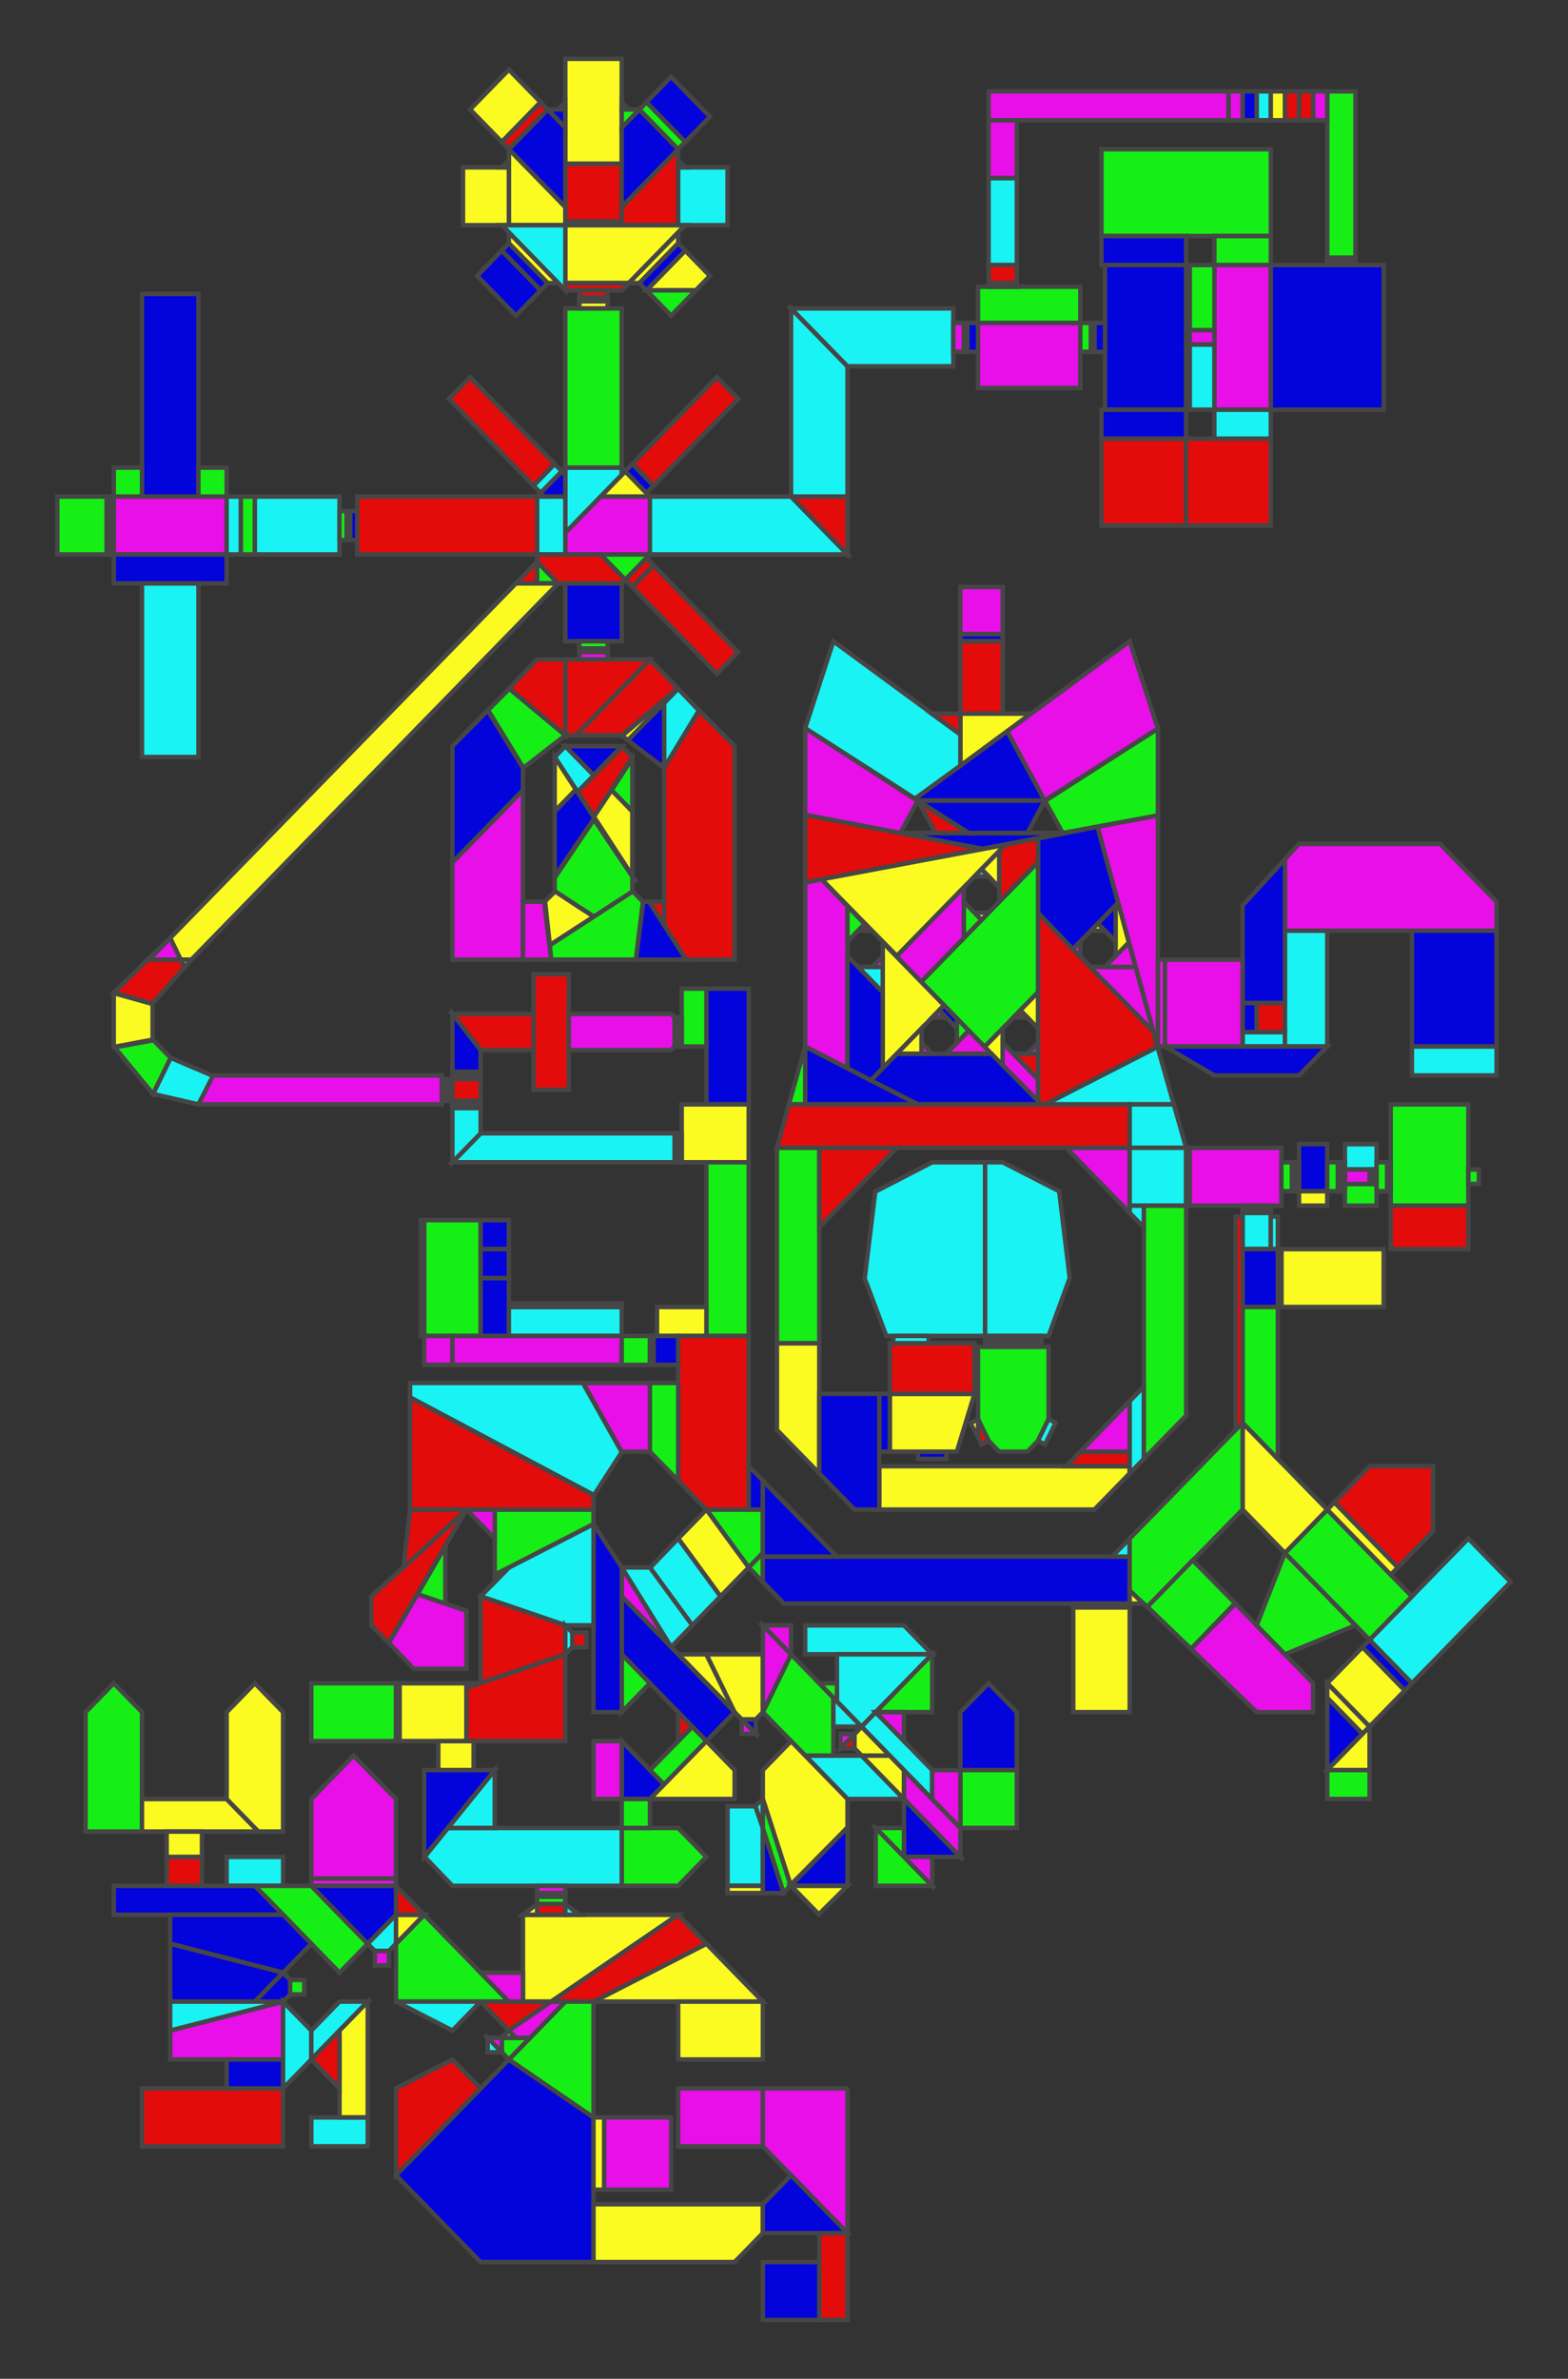 <svg width="900" height="1365" preserveAspectRatio="none" viewBox="-1474 -3530 3556 5260"
 xmlns="http://www.w3.org/2000/svg" xmlns:xlink="http://www.w3.org/1999/xlink">
   <rect x="-1474" y="-3530" width="3556" height="5260" fill="#333333" stroke="none"/>
   <defs>
    <marker id="arrow" markerWidth="10" markerHeight="10" refX="0" refY="2" orient="auto" markerUnits="strokeWidth">
      <path d="M0,0 L0,4 L5,3 z" fill="#f00" />
    </marker>
  </defs>

<polygon points="-64,-3168 -64,-3040 -64,-3040 -192,-3040 -192,-3040 -192,-3168 -192,-3168 -64,-3168 " fill="rgb(228,11,11)" stroke="rgb(70,70,70)" stroke-width="10" stroke-linecap="round" />
<polygon points="-64,-3040 -64,-3040 -64,-3032 -192,-3032 -192,-3040 " fill="rgb(251,251,34)" stroke="rgb(70,70,70)" stroke-width="10" stroke-linecap="round" />
<polygon points="-64,-3400 -64,-3168 -64,-3168 -192,-3168 -192,-3168 -192,-3400 -192,-3400 -64,-3400 " fill="rgb(251,251,34)" stroke="rgb(70,70,70)" stroke-width="10" stroke-linecap="round" />
<polygon points="-8,-3304 48,-3360 136,-3272 80,-3216 80,-3216 -8,-3304 " fill="rgb(3,3,220)" stroke="rgb(70,70,70)" stroke-width="10" stroke-linecap="round" />
<polygon points="-64,-3248 -64,-3248 -24,-3288 64,-3200 64,-3200 -64,-3072 " fill="rgb(3,3,220)" stroke="rgb(70,70,70)" stroke-width="10" stroke-linecap="round" />
<polygon points="80,-3216 80,-3216 64,-3200 64,-3200 -24,-3288 -24,-3288 -8,-3304 -8,-3304 " fill="rgb(22,239,22)" stroke="rgb(70,70,70)" stroke-width="10" stroke-linecap="round" />
<polygon points="-64,-3032 -64,-3072 -64,-3072 64,-3200 64,-3032 64,-3032 " fill="rgb(228,11,11)" stroke="rgb(70,70,70)" stroke-width="10" stroke-linecap="round" />
<polygon points="64,-3032 64,-3160 176,-3160 176,-3032 64,-3032 " fill="rgb(26,243,243)" stroke="rgb(70,70,70)" stroke-width="10" stroke-linecap="round" />
<polygon points="80,-3160 64,-3160 64,-3176 " fill="rgb(22,239,22)" stroke="rgb(70,70,70)" stroke-width="10" stroke-linecap="round" />
<polygon points="-24,-3288 -24,-3288 -64,-3248 -64,-3288 " fill="rgb(22,239,22)" stroke="rgb(70,70,70)" stroke-width="10" stroke-linecap="round" />
<polygon points="-64,-3304 -48,-3288 -64,-3288 " fill="rgb(26,243,243)" stroke="rgb(70,70,70)" stroke-width="10" stroke-linecap="round" />
<polygon points="80,-3032 -48,-2904 -48,-2904 -192,-2904 -192,-3032 " fill="rgb(251,251,34)" stroke="rgb(70,70,70)" stroke-width="10" stroke-linecap="round" />
<polygon points="-24,-2904 -48,-2904 -48,-2904 64,-3016 64,-2992 -24,-2904 " fill="rgb(251,251,34)" stroke="rgb(70,70,70)" stroke-width="10" stroke-linecap="round" />
<polygon points="-192,-2904 -48,-2904 -64,-2888 -192,-2888 -192,-2888 -192,-2888 -192,-2888 " fill="rgb(228,11,11)" stroke="rgb(70,70,70)" stroke-width="10" stroke-linecap="round" />
<polygon points="104,-2888 -8,-2888 80,-2976 80,-2976 136,-2920 " fill="rgb(251,251,34)" stroke="rgb(70,70,70)" stroke-width="10" stroke-linecap="round" />
<polygon points="64,-2992 80,-2976 -8,-2888 -8,-2888 -8,-2888 -24,-2904 64,-2992 " fill="rgb(3,3,220)" stroke="rgb(70,70,70)" stroke-width="10" stroke-linecap="round" />
<polygon points="0,-2304 0,-2304 -192,-2304 -192,-2352 -112,-2432 0,-2432 " fill="rgb(232,15,232)" stroke="rgb(70,70,70)" stroke-width="10" stroke-linecap="round" />
<polygon points="448,-2304 0,-2304 0,-2304 0,-2432 0,-2432 320,-2432 320,-2432 448,-2304 " fill="rgb(26,243,243)" stroke="rgb(70,70,70)" stroke-width="10" stroke-linecap="round" />
<polygon points="448,-2304 448,-2304 320,-2432 320,-2432 448,-2432 " fill="rgb(228,11,11)" stroke="rgb(70,70,70)" stroke-width="10" stroke-linecap="round" />
<polygon points="448,-2432 320,-2432 320,-2848 320,-2848 448,-2720 " fill="rgb(26,243,243)" stroke="rgb(70,70,70)" stroke-width="10" stroke-linecap="round" />
<polygon points="8,-2456 -40,-2504 -40,-2504 152,-2696 200,-2648 " fill="rgb(228,11,11)" stroke="rgb(70,70,70)" stroke-width="10" stroke-linecap="round" />
<polygon points="0,-2432 -112,-2432 -56,-2488 0,-2432 0,-2432 " fill="rgb(251,251,34)" stroke="rgb(70,70,70)" stroke-width="10" stroke-linecap="round" />
<polygon points="-56,-2488 -40,-2504 -40,-2504 8,-2456 8,-2456 -8,-2440 -56,-2488 " fill="rgb(3,3,220)" stroke="rgb(70,70,70)" stroke-width="10" stroke-linecap="round" />
<polygon points="320,-2848 688,-2848 688,-2720 448,-2720 " fill="rgb(26,243,243)" stroke="rgb(70,70,70)" stroke-width="10" stroke-linecap="round" />
<polygon points="-64,-2496 -64,-2480 -192,-2352 -192,-2496 -64,-2496 " fill="rgb(26,243,243)" stroke="rgb(70,70,70)" stroke-width="10" stroke-linecap="round" />
<polygon points="-64,-2848 -64,-2496 -64,-2496 -192,-2496 -192,-2496 -192,-2848 -192,-2848 -64,-2848 -64,-2848 -64,-2848 " fill="rgb(22,239,22)" stroke="rgb(70,70,70)" stroke-width="10" stroke-linecap="round" />
<polygon points="-160,-2864 -96,-2864 -96,-2864 -96,-2848 -160,-2848 -160,-2848 " fill="rgb(251,251,34)" stroke="rgb(70,70,70)" stroke-width="10" stroke-linecap="round" />
<polygon points="-160,-2888 -96,-2888 -96,-2888 -96,-2872 -160,-2872 -160,-2872 " fill="rgb(228,11,11)" stroke="rgb(70,70,70)" stroke-width="10" stroke-linecap="round" />
<polygon points="-96,-2872 -96,-2872 -96,-2864 -160,-2864 -160,-2864 -160,-2872 " fill="rgb(251,251,34)" stroke="rgb(70,70,70)" stroke-width="10" stroke-linecap="round" />
<polygon points="-8,-2888 104,-2888 48,-2832 " fill="rgb(22,239,22)" stroke="rgb(70,70,70)" stroke-width="10" stroke-linecap="round" />
<polygon points="-56,-2488 -64,-2480 -64,-2496 " fill="rgb(232,15,232)" stroke="rgb(70,70,70)" stroke-width="10" stroke-linecap="round" />
<polygon points="-960,-2304 -960,-2304 -1216,-2304 -1216,-2432 -1216,-2432 -960,-2432 " fill="rgb(232,15,232)" stroke="rgb(70,70,70)" stroke-width="10" stroke-linecap="round" />
<polygon points="-1224,-2432 -1224,-2432 -1216,-2432 -1216,-2432 -1216,-2304 -1216,-2304 -1224,-2304 -1224,-2304 " fill="rgb(232,15,232)" stroke="rgb(70,70,70)" stroke-width="10" stroke-linecap="round" />
<polygon points="-896,-2304 -928,-2304 -928,-2304 -928,-2432 -928,-2432 -896,-2432 -896,-2432 -896,-2304 " fill="rgb(22,239,22)" stroke="rgb(70,70,70)" stroke-width="10" stroke-linecap="round" />
<polygon points="-960,-2432 -960,-2432 -928,-2432 -928,-2432 -928,-2304 -928,-2304 -960,-2304 -960,-2304 " fill="rgb(26,243,243)" stroke="rgb(70,70,70)" stroke-width="10" stroke-linecap="round" />
<polygon points="-1344,-2432 -1232,-2432 -1232,-2432 -1232,-2304 -1232,-2304 -1344,-2304 -1344,-2304 -1344,-2432 -1344,-2432 -1344,-2432 " fill="rgb(22,239,22)" stroke="rgb(70,70,70)" stroke-width="10" stroke-linecap="round" />
<polygon points="-1224,-2432 -1224,-2304 -1224,-2304 -1232,-2304 -1232,-2304 -1232,-2432 -1232,-2432 -1224,-2432 " fill="rgb(228,11,11)" stroke="rgb(70,70,70)" stroke-width="10" stroke-linecap="round" />
<polygon points="-256,-2432 -192,-2432 -192,-2304 -256,-2304 -256,-2432 " fill="rgb(26,243,243)" stroke="rgb(70,70,70)" stroke-width="10" stroke-linecap="round" />
<polygon points="-664,-2432 -664,-2432 -664,-2432 -256,-2432 -256,-2432 -256,-2304 -256,-2304 -664,-2304 -664,-2304 -664,-2432 " fill="rgb(228,11,11)" stroke="rgb(70,70,70)" stroke-width="10" stroke-linecap="round" />
<polygon points="-680,-2336 -680,-2400 -664,-2400 -664,-2336 " fill="rgb(3,3,220)" stroke="rgb(70,70,70)" stroke-width="10" stroke-linecap="round" />
<polygon points="-704,-2304 -704,-2304 -704,-2304 -704,-2304 -896,-2304 -896,-2304 -896,-2432 -896,-2432 -704,-2432 -704,-2432 " fill="rgb(26,243,243)" stroke="rgb(70,70,70)" stroke-width="10" stroke-linecap="round" />
<polygon points="-704,-2336 -704,-2400 -704,-2400 -688,-2400 -688,-2336 -688,-2336 " fill="rgb(22,239,22)" stroke="rgb(70,70,70)" stroke-width="10" stroke-linecap="round" />
<polygon points="-680,-2336 -688,-2336 -688,-2400 -680,-2400 -680,-2336 " fill="rgb(232,15,232)" stroke="rgb(70,70,70)" stroke-width="10" stroke-linecap="round" />
<polygon points="-408,-2696 -216,-2504 -216,-2504 -264,-2456 -264,-2456 -456,-2648 " fill="rgb(228,11,11)" stroke="rgb(70,70,70)" stroke-width="10" stroke-linecap="round" />
<polygon points="-200,-2488 -192,-2480 -192,-2432 -240,-2432 -248,-2440 -200,-2488 " fill="rgb(3,3,220)" stroke="rgb(70,70,70)" stroke-width="10" stroke-linecap="round" />
<polygon points="-216,-2504 -216,-2504 -200,-2488 -200,-2488 -248,-2440 -248,-2440 -264,-2456 -264,-2456 " fill="rgb(26,243,243)" stroke="rgb(70,70,70)" stroke-width="10" stroke-linecap="round" />
<polygon points="-1024,-2432 -1024,-2432 -1152,-2432 -1152,-2880 -1024,-2880 " fill="rgb(3,3,220)" stroke="rgb(70,70,70)" stroke-width="10" stroke-linecap="round" />
<polygon points="-1152,-2432 -1216,-2432 -1216,-2496 -1152,-2496 " fill="rgb(22,239,22)" stroke="rgb(70,70,70)" stroke-width="10" stroke-linecap="round" />
<polygon points="-960,-2432 -960,-2432 -1024,-2432 -1024,-2496 -960,-2496 " fill="rgb(22,239,22)" stroke="rgb(70,70,70)" stroke-width="10" stroke-linecap="round" />
<polygon points="-248,-2440 -240,-2432 -256,-2432 " fill="rgb(3,3,220)" stroke="rgb(70,70,70)" stroke-width="10" stroke-linecap="round" />
<polygon points="-248,-3304 -248,-3304 -336,-3216 -336,-3216 -408,-3288 -320,-3376 " fill="rgb(251,251,34)" stroke="rgb(70,70,70)" stroke-width="10" stroke-linecap="round" />
<polygon points="-192,-3248 -192,-3072 -192,-3072 -320,-3200 -232,-3288 -232,-3288 " fill="rgb(3,3,220)" stroke="rgb(70,70,70)" stroke-width="10" stroke-linecap="round" />
<polygon points="-336,-3216 -336,-3216 -248,-3304 -248,-3304 -232,-3288 -232,-3288 -320,-3200 -320,-3200 " fill="rgb(228,11,11)" stroke="rgb(70,70,70)" stroke-width="10" stroke-linecap="round" />
<polygon points="-320,-3200 -320,-3200 -192,-3072 -192,-3032 -192,-3032 -320,-3032 " fill="rgb(251,251,34)" stroke="rgb(70,70,70)" stroke-width="10" stroke-linecap="round" />
<polygon points="-320,-3160 -320,-3160 -320,-3032 -424,-3032 -424,-3160 " fill="rgb(251,251,34)" stroke="rgb(70,70,70)" stroke-width="10" stroke-linecap="round" />
<polygon points="-320,-3176 -320,-3160 -336,-3160 " fill="rgb(3,3,220)" stroke="rgb(70,70,70)" stroke-width="10" stroke-linecap="round" />
<polygon points="-192,-3288 -192,-3288 -192,-3248 -232,-3288 " fill="rgb(3,3,220)" stroke="rgb(70,70,70)" stroke-width="10" stroke-linecap="round" />
<polygon points="-192,-3304 -192,-3288 -208,-3288 " fill="rgb(3,3,220)" stroke="rgb(70,70,70)" stroke-width="10" stroke-linecap="round" />
<polygon points="-248,-2888 -248,-2888 -304,-2832 -392,-2920 -336,-2976 " fill="rgb(3,3,220)" stroke="rgb(70,70,70)" stroke-width="10" stroke-linecap="round" />
<polygon points="-200,-2488 -192,-2496 -192,-2480 " fill="rgb(3,3,220)" stroke="rgb(70,70,70)" stroke-width="10" stroke-linecap="round" />
<polygon points="-336,-3032 -192,-3032 -192,-2888 -336,-3032 -336,-3032 " fill="rgb(26,243,243)" stroke="rgb(70,70,70)" stroke-width="10" stroke-linecap="round" />
<polygon points="-320,-2992 -320,-2992 -320,-3016 -208,-2904 -232,-2904 " fill="rgb(251,251,34)" stroke="rgb(70,70,70)" stroke-width="10" stroke-linecap="round" />
<polygon points="-336,-2976 -336,-2976 -320,-2992 -232,-2904 -232,-2904 -248,-2888 " fill="rgb(3,3,220)" stroke="rgb(70,70,70)" stroke-width="10" stroke-linecap="round" />
<polygon points="1032,-2624 1032,-2944 1032,-2944 1032,-2944 1032,-2944 1216,-2944 1216,-2944 1216,-2624 1216,-2624 1216,-2624 1216,-2624 1216,-2624 1032,-2624 " fill="rgb(3,3,220)" stroke="rgb(70,70,70)" stroke-width="10" stroke-linecap="round" />
<polygon points="1032,-2752 1032,-2752 1008,-2752 1008,-2816 1032,-2816 " fill="rgb(3,3,220)" stroke="rgb(70,70,70)" stroke-width="10" stroke-linecap="round" />
<polygon points="1024,-2368 1024,-2560 1216,-2560 1216,-2560 1216,-2368 " fill="rgb(228,11,11)" stroke="rgb(70,70,70)" stroke-width="10" stroke-linecap="round" />
<polygon points="1216,-2560 1024,-2560 1024,-2624 1216,-2624 1216,-2624 1216,-2624 1216,-2560 " fill="rgb(3,3,220)" stroke="rgb(70,70,70)" stroke-width="10" stroke-linecap="round" />
<polygon points="1280,-2624 1280,-2944 1280,-2944 1408,-2944 1408,-2624 1408,-2624 " fill="rgb(232,15,232)" stroke="rgb(70,70,70)" stroke-width="10" stroke-linecap="round" />
<polygon points="1224,-2768 1224,-2768 1216,-2768 1216,-2768 1216,-2800 1224,-2800 1224,-2800 " fill="rgb(251,251,34)" stroke="rgb(70,70,70)" stroke-width="10" stroke-linecap="round" />
<polygon points="1280,-2800 1280,-2768 1280,-2768 1224,-2768 1224,-2800 1224,-2800 " fill="rgb(232,15,232)" stroke="rgb(70,70,70)" stroke-width="10" stroke-linecap="round" />
<polygon points="1280,-2624 1280,-2624 1224,-2624 1224,-2624 1224,-2768 1224,-2768 1280,-2768 " fill="rgb(26,243,243)" stroke="rgb(70,70,70)" stroke-width="10" stroke-linecap="round" />
<polygon points="1216,-2624 1216,-2760 1224,-2760 1224,-2624 1216,-2624 " fill="rgb(3,3,220)" stroke="rgb(70,70,70)" stroke-width="10" stroke-linecap="round" />
<polygon points="1280,-2944 1280,-2800 1280,-2800 1224,-2800 1224,-2944 1224,-2944 1280,-2944 " fill="rgb(22,239,22)" stroke="rgb(70,70,70)" stroke-width="10" stroke-linecap="round" />
<polygon points="1224,-2944 1224,-2808 1216,-2808 1216,-2944 1216,-2944 1224,-2944 " fill="rgb(251,251,34)" stroke="rgb(70,70,70)" stroke-width="10" stroke-linecap="round" />
<polygon points="1216,-2368 1216,-2560 1408,-2560 1408,-2560 1408,-2368 1408,-2368 " fill="rgb(228,11,11)" stroke="rgb(70,70,70)" stroke-width="10" stroke-linecap="round" />
<polygon points="1280,-2560 1280,-2624 1408,-2624 1408,-2560 1408,-2560 " fill="rgb(26,243,243)" stroke="rgb(70,70,70)" stroke-width="10" stroke-linecap="round" />
<polygon points="1664,-2944 1664,-2944 1664,-2944 1664,-2944 1664,-2624 1408,-2624 1408,-2944 1408,-2944 " fill="rgb(3,3,220)" stroke="rgb(70,70,70)" stroke-width="10" stroke-linecap="round" />
<polygon points="744,-2816 976,-2816 976,-2672 976,-2672 976,-2672 744,-2672 744,-2816 744,-2816 " fill="rgb(232,15,232)" stroke="rgb(70,70,70)" stroke-width="10" stroke-linecap="round" />
<polygon points="976,-2816 976,-2816 1000,-2816 1000,-2816 1000,-2752 1000,-2752 976,-2752 " fill="rgb(22,239,22)" stroke="rgb(70,70,70)" stroke-width="10" stroke-linecap="round" />
<polygon points="1008,-2752 1000,-2752 1000,-2816 1000,-2816 1008,-2816 1008,-2816 1008,-2752 " fill="rgb(26,243,243)" stroke="rgb(70,70,70)" stroke-width="10" stroke-linecap="round" />
<polygon points="744,-2752 720,-2752 720,-2816 720,-2816 744,-2816 744,-2816 744,-2752 " fill="rgb(3,3,220)" stroke="rgb(70,70,70)" stroke-width="10" stroke-linecap="round" />
<polygon points="712,-2816 712,-2816 712,-2752 712,-2752 688,-2752 688,-2816 688,-2816 " fill="rgb(232,15,232)" stroke="rgb(70,70,70)" stroke-width="10" stroke-linecap="round" />
<polygon points="720,-2816 720,-2752 720,-2752 712,-2752 712,-2816 712,-2816 720,-2816 " fill="rgb(232,15,232)" stroke="rgb(70,70,70)" stroke-width="10" stroke-linecap="round" />
<polygon points="976,-2816 744,-2816 744,-2896 976,-2896 976,-2816 " fill="rgb(22,239,22)" stroke="rgb(70,70,70)" stroke-width="10" stroke-linecap="round" />
<polygon points="832,-2904 768,-2904 768,-2904 768,-2944 832,-2944 " fill="rgb(228,11,11)" stroke="rgb(70,70,70)" stroke-width="10" stroke-linecap="round" />
<polygon points="768,-2896 768,-2904 832,-2904 832,-2904 832,-2896 " fill="rgb(22,239,22)" stroke="rgb(70,70,70)" stroke-width="10" stroke-linecap="round" />
<polygon points="1408,-3264 1376,-3264 1376,-3264 1376,-3328 1376,-3328 1408,-3328 1408,-3264 " fill="rgb(26,243,243)" stroke="rgb(70,70,70)" stroke-width="10" stroke-linecap="round" />
<polygon points="1344,-3328 1344,-3328 1376,-3328 1376,-3264 1376,-3264 1344,-3264 1344,-3264 " fill="rgb(3,3,220)" stroke="rgb(70,70,70)" stroke-width="10" stroke-linecap="round" />
<polygon points="1344,-3264 1312,-3264 1312,-3264 1312,-3328 1312,-3328 1344,-3328 1344,-3264 " fill="rgb(232,15,232)" stroke="rgb(70,70,70)" stroke-width="10" stroke-linecap="round" />
<polygon points="768,-3328 1312,-3328 1312,-3264 1312,-3264 768,-3264 " fill="rgb(232,15,232)" stroke="rgb(70,70,70)" stroke-width="10" stroke-linecap="round" />
<polygon points="1024,-3008 1024,-3008 1024,-3200 1024,-3200 1408,-3200 1408,-3008 1408,-3008 1024,-3008 " fill="rgb(22,239,22)" stroke="rgb(70,70,70)" stroke-width="10" stroke-linecap="round" />
<polygon points="1280,-2944 1280,-3008 1280,-3008 1408,-3008 1408,-2944 1408,-2944 " fill="rgb(22,239,22)" stroke="rgb(70,70,70)" stroke-width="10" stroke-linecap="round" />
<polygon points="1216,-3008 1216,-2944 1024,-2944 1024,-2944 1024,-2944 1024,-3008 1024,-3008 " fill="rgb(3,3,220)" stroke="rgb(70,70,70)" stroke-width="10" stroke-linecap="round" />
<polygon points="768,-3136 768,-3136 768,-3264 832,-3264 832,-3136 " fill="rgb(232,15,232)" stroke="rgb(70,70,70)" stroke-width="10" stroke-linecap="round" />
<polygon points="768,-2944 768,-3136 832,-3136 832,-3136 832,-2944 " fill="rgb(26,243,243)" stroke="rgb(70,70,70)" stroke-width="10" stroke-linecap="round" />
<polygon points="1600,-2960 1536,-2960 1536,-2960 1536,-3328 1536,-3328 1536,-3328 1600,-3328 " fill="rgb(22,239,22)" stroke="rgb(70,70,70)" stroke-width="10" stroke-linecap="round" />
<polygon points="1536,-2952 1600,-2952 1600,-2944 1536,-2944 1536,-2944 1536,-2952 " fill="rgb(228,11,11)" stroke="rgb(70,70,70)" stroke-width="10" stroke-linecap="round" />
<polygon points="1536,-2960 1536,-2960 1600,-2960 1600,-2960 1600,-2952 1536,-2952 1536,-2952 " fill="rgb(3,3,220)" stroke="rgb(70,70,70)" stroke-width="10" stroke-linecap="round" />
<polygon points="1536,-3264 1504,-3264 1504,-3328 1504,-3328 1536,-3328 1536,-3264 " fill="rgb(232,15,232)" stroke="rgb(70,70,70)" stroke-width="10" stroke-linecap="round" />
<polygon points="1504,-3264 1472,-3264 1472,-3328 1472,-3328 1504,-3328 1504,-3264 " fill="rgb(228,11,11)" stroke="rgb(70,70,70)" stroke-width="10" stroke-linecap="round" />
<polygon points="1472,-3264 1472,-3264 1440,-3264 1440,-3328 1440,-3328 1472,-3328 " fill="rgb(228,11,11)" stroke="rgb(70,70,70)" stroke-width="10" stroke-linecap="round" />
<polygon points="1440,-3264 1440,-3264 1408,-3264 1408,-3328 1408,-3328 1440,-3328 " fill="rgb(251,251,34)" stroke="rgb(70,70,70)" stroke-width="10" stroke-linecap="round" />
<polygon points="1188,-1088 896,-1088 896,-1088 1151,-1215 1188,-1088 " fill="rgb(26,243,243)" stroke="rgb(70,70,70)" stroke-width="10" stroke-linecap="round" />
<polygon points="888,-1088 888,-1088 880,-1095 880,-1512 880,-1512 880,-1512 1142,-1249 1150,-1215 896,-1088 896,-1088 " fill="rgb(228,11,11)" stroke="rgb(70,70,70)" stroke-width="10" stroke-linecap="round" />
<polygon points="1062,-1534 959,-1431 959,-1431 880,-1512 880,-1676 1015,-1702 " fill="rgb(3,3,220)" stroke="rgb(70,70,70)" stroke-width="10" stroke-linecap="round" />
<polygon points="976,-1414 959,-1431 976,-1448 976,-1414 " fill="rgb(232,15,232)" stroke="rgb(70,70,70)" stroke-width="10" stroke-linecap="round" />
<polygon points="1101,-1392 1101,-1392 1142,-1249 998,-1392 " fill="rgb(232,15,232)" stroke="rgb(70,70,70)" stroke-width="10" stroke-linecap="round" />
<polygon points="1086,-1446 1101,-1392 1032,-1392 1086,-1446 " fill="rgb(232,15,232)" stroke="rgb(70,70,70)" stroke-width="10" stroke-linecap="round" />
<polygon points="1056,-1528 1062,-1534 1086,-1446 1056,-1416 1056,-1528 " fill="rgb(251,251,34)" stroke="rgb(70,70,70)" stroke-width="10" stroke-linecap="round" />
<polygon points="1016,-1488 1056,-1528 1056,-1448 1016,-1488 " fill="rgb(3,3,220)" stroke="rgb(70,70,70)" stroke-width="10" stroke-linecap="round" />
<polygon points="1032,-1472 1000,-1472 1016,-1488 " fill="rgb(251,251,34)" stroke="rgb(70,70,70)" stroke-width="10" stroke-linecap="round" />
<polygon points="759,-1215 759,-1215 615,-1359 880,-1624 880,-1624 880,-1336 " fill="rgb(22,239,22)" stroke="rgb(70,70,70)" stroke-width="10" stroke-linecap="round" />
<polygon points="800,-1174 759,-1215 800,-1256 800,-1174 " fill="rgb(251,251,34)" stroke="rgb(70,70,70)" stroke-width="10" stroke-linecap="round" />
<polygon points="800,-1224 880,-1144 880,-1144 880,-1095 800,-1174 " fill="rgb(232,15,232)" stroke="rgb(70,70,70)" stroke-width="10" stroke-linecap="round" />
<polygon points="880,-1200 880,-1144 824,-1200 880,-1200 " fill="rgb(228,11,11)" stroke="rgb(70,70,70)" stroke-width="10" stroke-linecap="round" />
<polygon points="880,-1224 880,-1200 856,-1200 880,-1224 " fill="rgb(232,15,232)" stroke="rgb(70,70,70)" stroke-width="10" stroke-linecap="round" />
<polygon points="840,-1296 840,-1296 880,-1336 880,-1256 " fill="rgb(251,251,34)" stroke="rgb(70,70,70)" stroke-width="10" stroke-linecap="round" />
<polygon points="824,-1280 840,-1296 856,-1280 " fill="rgb(228,11,11)" stroke="rgb(70,70,70)" stroke-width="10" stroke-linecap="round" />
<polygon points="806,-1662 560,-1416 560,-1416 389,-1586 " fill="rgb(251,251,34)" stroke="rgb(70,70,70)" stroke-width="10" stroke-linecap="round" />
<polygon points="712,-1456 712,-1456 615,-1359 559,-1415 712,-1568 " fill="rgb(232,15,232)" stroke="rgb(70,70,70)" stroke-width="10" stroke-linecap="round" />
<polygon points="752,-1496 712,-1456 712,-1536 752,-1496 " fill="rgb(22,239,22)" stroke="rgb(70,70,70)" stroke-width="10" stroke-linecap="round" />
<polygon points="768,-1512 752,-1496 736,-1512 768,-1512 " fill="rgb(251,251,34)" stroke="rgb(70,70,70)" stroke-width="10" stroke-linecap="round" />
<polygon points="792,-1536 792,-1648 792,-1648 806,-1662 880,-1676 880,-1624 " fill="rgb(228,11,11)" stroke="rgb(70,70,70)" stroke-width="10" stroke-linecap="round" />
<polygon points="752,-1608 792,-1648 792,-1568 752,-1608 " fill="rgb(251,251,34)" stroke="rgb(70,70,70)" stroke-width="10" stroke-linecap="round" />
<polygon points="736,-1592 752,-1608 768,-1592 " fill="rgb(26,243,243)" stroke="rgb(70,70,70)" stroke-width="10" stroke-linecap="round" />
<polygon points="608,-1088 352,-1088 352,-1216 608,-1088 " fill="rgb(3,3,220)" stroke="rgb(70,70,70)" stroke-width="10" stroke-linecap="round" />
<polygon points="667,-1307 528,-1168 528,-1168 528,-1446 528,-1446 " fill="rgb(251,251,34)" stroke="rgb(70,70,70)" stroke-width="10" stroke-linecap="round" />
<polygon points="448,-1526 448,-1168 448,-1168 352,-1216 352,-1216 352,-1579 352,-1578 389,-1586 " fill="rgb(232,15,232)" stroke="rgb(70,70,70)" stroke-width="10" stroke-linecap="round" />
<polygon points="501,-1141 501,-1141 448,-1168 448,-1416 528,-1336 528,-1336 528,-1168 " fill="rgb(3,3,220)" stroke="rgb(70,70,70)" stroke-width="10" stroke-linecap="round" />
<polygon points="448,-1448 448,-1526 487,-1487 448,-1448 " fill="rgb(22,239,22)" stroke="rgb(70,70,70)" stroke-width="10" stroke-linecap="round" />
<polygon points="528,-1392 528,-1392 528,-1336 472,-1392 " fill="rgb(26,243,243)" stroke="rgb(70,70,70)" stroke-width="10" stroke-linecap="round" />
<polygon points="528,-1416 528,-1392 504,-1392 528,-1416 " fill="rgb(232,15,232)" stroke="rgb(70,70,70)" stroke-width="10" stroke-linecap="round" />
<polygon points="472,-1472 487,-1487 502,-1472 " fill="rgb(228,11,11)" stroke="rgb(70,70,70)" stroke-width="10" stroke-linecap="round" />
<polygon points="608,-1088 608,-1088 501,-1141 501,-1141 560,-1200 774,-1200 774,-1200 888,-1088 " fill="rgb(3,3,220)" stroke="rgb(70,70,70)" stroke-width="10" stroke-linecap="round" />
<polygon points="616,-1200 616,-1200 560,-1200 616,-1256 " fill="rgb(251,251,34)" stroke="rgb(70,70,70)" stroke-width="10" stroke-linecap="round" />
<polygon points="640,-1200 616,-1200 616,-1224 640,-1200 " fill="rgb(232,15,232)" stroke="rgb(70,70,70)" stroke-width="10" stroke-linecap="round" />
<polygon points="723,-1251 774,-1200 672,-1200 723,-1251 " fill="rgb(232,15,232)" stroke="rgb(70,70,70)" stroke-width="10" stroke-linecap="round" />
<polygon points="696,-1278 696,-1278 723,-1251 696,-1224 " fill="rgb(22,239,22)" stroke="rgb(70,70,70)" stroke-width="10" stroke-linecap="round" />
<polygon points="656,-1296 667,-1307 696,-1278 696,-1256 656,-1296 " fill="rgb(3,3,220)" stroke="rgb(70,70,70)" stroke-width="10" stroke-linecap="round" />
<polygon points="640,-1280 656,-1296 672,-1280 " fill="rgb(232,15,232)" stroke="rgb(70,70,70)" stroke-width="10" stroke-linecap="round" />
<polygon points="1472,-1664 1792,-1664 1920,-1536 1920,-1472 1440,-1472 1440,-1472 1440,-1630 " fill="rgb(232,15,232)" stroke="rgb(70,70,70)" stroke-width="10" stroke-linecap="round" />
<polygon points="1440,-1216 1440,-1472 1440,-1472 1536,-1472 1536,-1216 1536,-1216 " fill="rgb(26,243,243)" stroke="rgb(70,70,70)" stroke-width="10" stroke-linecap="round" />
<polygon points="1728,-1472 1920,-1472 1920,-1216 1728,-1216 " fill="rgb(3,3,220)" stroke="rgb(70,70,70)" stroke-width="10" stroke-linecap="round" />
<polygon points="1440,-1630 1440,-1312 1344,-1312 1344,-1312 1344,-1528 " fill="rgb(3,3,220)" stroke="rgb(70,70,70)" stroke-width="10" stroke-linecap="round" />
<polygon points="1440,-1248 1440,-1216 1344,-1216 1344,-1248 1440,-1248 " fill="rgb(26,243,243)" stroke="rgb(70,70,70)" stroke-width="10" stroke-linecap="round" />
<polygon points="1376,-1248 1344,-1248 1344,-1312 1376,-1312 1376,-1248 " fill="rgb(3,3,220)" stroke="rgb(70,70,70)" stroke-width="10" stroke-linecap="round" />
<polygon points="1440,-1248 1440,-1248 1376,-1248 1376,-1248 1376,-1312 1376,-1312 1440,-1312 1440,-1312 " fill="rgb(228,11,11)" stroke="rgb(70,70,70)" stroke-width="10" stroke-linecap="round" />
<polygon points="1152,-1216 1151,-1216 1015,-1702 1152,-1727 1152,-1216 1152,-1216 " fill="rgb(232,15,232)" stroke="rgb(70,70,70)" stroke-width="10" stroke-linecap="round" />
<polygon points="1344,-1408 1344,-1216 1168,-1216 1168,-1408 " fill="rgb(232,15,232)" stroke="rgb(70,70,70)" stroke-width="10" stroke-linecap="round" />
<polygon points="1152,-1408 1168,-1408 1168,-1216 1168,-1216 1152,-1216 1152,-1216 " fill="rgb(232,15,232)" stroke="rgb(70,70,70)" stroke-width="10" stroke-linecap="round" />
<polygon points="1728,-1152 1728,-1216 1728,-1216 1920,-1216 1920,-1152 1728,-1152 1728,-1152 " fill="rgb(26,243,243)" stroke="rgb(70,70,70)" stroke-width="10" stroke-linecap="round" />
<polygon points="1280,-1152 1168,-1216 1536,-1216 1472,-1152 " fill="rgb(3,3,220)" stroke="rgb(70,70,70)" stroke-width="10" stroke-linecap="round" />
<polygon points="800,-2128 800,-2128 800,-2112 704,-2112 704,-2128 " fill="rgb(3,3,220)" stroke="rgb(70,70,70)" stroke-width="10" stroke-linecap="round" />
<polygon points="704,-2128 704,-2128 704,-2232 800,-2232 800,-2128 " fill="rgb(232,15,232)" stroke="rgb(70,70,70)" stroke-width="10" stroke-linecap="round" />
<polygon points="941,-1688 753,-1653 565,-1688 941,-1688 941,-1688 941,-1688 " fill="rgb(3,3,220)" stroke="rgb(70,70,70)" stroke-width="10" stroke-linecap="round" />
<polygon points="352,-1920 352,-1920 352,-1920 607,-1759 568,-1688 568,-1688 568,-1688 352,-1728 352,-1728 352,-1920 352,-1920 " fill="rgb(232,15,232)" stroke="rgb(70,70,70)" stroke-width="10" stroke-linecap="round" />
<polygon points="723,-1688 648,-1688 648,-1688 609,-1757 " fill="rgb(228,11,11)" stroke="rgb(70,70,70)" stroke-width="10" stroke-linecap="round" />
<polygon points="1152,-1727 936,-1688 936,-1688 936,-1688 896,-1759 1152,-1919 1152,-1727 1152,-1727 " fill="rgb(22,239,22)" stroke="rgb(70,70,70)" stroke-width="10" stroke-linecap="round" />
<polygon points="894,-1759 810,-1913 1088,-2112 1088,-2112 1088,-2112 1152,-1919 " fill="rgb(232,15,232)" stroke="rgb(70,70,70)" stroke-width="10" stroke-linecap="round" />
<polygon points="856,-1688 723,-1688 723,-1688 607,-1760 895,-1760 895,-1760 895,-1759 " fill="rgb(3,3,220)" stroke="rgb(70,70,70)" stroke-width="10" stroke-linecap="round" />
<polygon points="608,-1760 601,-1764 601,-1764 810,-1913 895,-1760 608,-1760 " fill="rgb(3,3,220)" stroke="rgb(70,70,70)" stroke-width="10" stroke-linecap="round" />
<polygon points="704,-1952 704,-1952 704,-2112 704,-2112 800,-2112 800,-1952 " fill="rgb(228,11,11)" stroke="rgb(70,70,70)" stroke-width="10" stroke-linecap="round" />
<polygon points="864,-1952 704,-1837 704,-1952 864,-1952 864,-1952 " fill="rgb(251,251,34)" stroke="rgb(70,70,70)" stroke-width="10" stroke-linecap="round" />
<polygon points="416,-2112 704,-1906 704,-1837 601,-1764 352,-1920 352,-1920 352,-1920 416,-2112 416,-2112 " fill="rgb(26,243,243)" stroke="rgb(70,70,70)" stroke-width="10" stroke-linecap="round" />
<polygon points="704,-1952 704,-1906 639,-1952 " fill="rgb(228,11,11)" stroke="rgb(70,70,70)" stroke-width="10" stroke-linecap="round" />
<polygon points="352,-1728 352,-1728 352,-1728 753,-1653 352,-1579 352,-1728 " fill="rgb(228,11,11)" stroke="rgb(70,70,70)" stroke-width="10" stroke-linecap="round" />
<polygon points="-40,-2232 8,-2280 8,-2280 200,-2088 152,-2040 -40,-2232 " fill="rgb(228,11,11)" stroke="rgb(70,70,70)" stroke-width="10" stroke-linecap="round" />
<polygon points="-56,-2248 -112,-2304 0,-2304 -56,-2248 -56,-2248 " fill="rgb(22,239,22)" stroke="rgb(70,70,70)" stroke-width="10" stroke-linecap="round" />
<polygon points="-8,-2296 8,-2280 -40,-2232 -40,-2232 -56,-2248 -56,-2248 -8,-2296 " fill="rgb(228,11,11)" stroke="rgb(70,70,70)" stroke-width="10" stroke-linecap="round" />
<polygon points="-208,-2240 -256,-2240 -256,-2288 -208,-2240 " fill="rgb(22,239,22)" stroke="rgb(70,70,70)" stroke-width="10" stroke-linecap="round" />
<polygon points="-256,-2288 -256,-2304 -256,-2304 -112,-2304 -56,-2248 -64,-2240 -208,-2240 -208,-2240 -208,-2240 -256,-2288 " fill="rgb(228,11,11)" stroke="rgb(70,70,70)" stroke-width="10" stroke-linecap="round" />
<polygon points="-256,-2288 -256,-2240 -304,-2240 -256,-2288 " fill="rgb(228,11,11)" stroke="rgb(70,70,70)" stroke-width="10" stroke-linecap="round" />
<polygon points="-1216,-2304 -960,-2304 -960,-2240 -1216,-2240 " fill="rgb(3,3,220)" stroke="rgb(70,70,70)" stroke-width="10" stroke-linecap="round" />
<polygon points="-64,-1880 -128,-1816 -192,-1880 -192,-1880 -192,-1880 " fill="rgb(3,3,220)" stroke="rgb(70,70,70)" stroke-width="10" stroke-linecap="round" />
<polygon points="-127,-1815 -127,-1815 -164,-1779 -216,-1856 -216,-1856 -192,-1880 -192,-1880 -192,-1880 " fill="rgb(26,243,243)" stroke="rgb(70,70,70)" stroke-width="10" stroke-linecap="round" />
<polygon points="0,-1956 -64,-1904 -168,-1904 0,-2072 63,-2008 " fill="rgb(228,11,11)" stroke="rgb(70,70,70)" stroke-width="10" stroke-linecap="round" />
<polygon points="-63,-1903 53,-1999 64,-2008 -50,-1893 " fill="rgb(251,251,34)" stroke="rgb(70,70,70)" stroke-width="10" stroke-linecap="round" />
<polygon points="192,-1408 82,-1408 82,-1408 32,-1483 32,-1832 32,-1832 32,-1832 112,-1959 192,-1880 " fill="rgb(228,11,11)" stroke="rgb(70,70,70)" stroke-width="10" stroke-linecap="round" />
<polygon points="64,-2007 111,-1959 32,-1832 32,-1832 32,-1975 " fill="rgb(26,243,243)" stroke="rgb(70,70,70)" stroke-width="10" stroke-linecap="round" />
<polygon points="-50,-1893 32,-1975 32,-1832 -50,-1893 " fill="rgb(3,3,220)" stroke="rgb(70,70,70)" stroke-width="10" stroke-linecap="round" />
<polygon points="-127,-1724 -164,-1779 -63,-1879 -40,-1856 " fill="rgb(228,11,11)" stroke="rgb(70,70,70)" stroke-width="10" stroke-linecap="round" />
<polygon points="32,-1536 32,-1483 -2,-1536 32,-1536 " fill="rgb(228,11,11)" stroke="rgb(70,70,70)" stroke-width="10" stroke-linecap="round" />
<polygon points="-127,-1724 -87,-1783 -40,-1736 -40,-1736 -40,-1593 " fill="rgb(251,251,34)" stroke="rgb(70,70,70)" stroke-width="10" stroke-linecap="round" />
<polygon points="-87,-1783 -40,-1853 -40,-1736 -87,-1783 " fill="rgb(22,239,22)" stroke="rgb(70,70,70)" stroke-width="10" stroke-linecap="round" />
<polygon points="-288,-1783 -288,-1408 -288,-1408 -448,-1408 -448,-1408 -448,-1623 " fill="rgb(232,15,232)" stroke="rgb(70,70,70)" stroke-width="10" stroke-linecap="round" />
<polygon points="-224,-1408 -224,-1408 -288,-1408 -288,-1408 -288,-1536 -240,-1536 " fill="rgb(232,15,232)" stroke="rgb(70,70,70)" stroke-width="10" stroke-linecap="round" />
<polygon points="-32,-1408 -32,-1408 -32,-1408 -15,-1536 -2,-1536 82,-1408 " fill="rgb(3,3,220)" stroke="rgb(70,70,70)" stroke-width="10" stroke-linecap="round" />
<polygon points="-40,-1592 -40,-1592 -40,-1558 -127,-1503 -216,-1559 -216,-1589 -127,-1718 " fill="rgb(22,239,22)" stroke="rgb(70,70,70)" stroke-width="10" stroke-linecap="round" />
<polygon points="-215,-1559 -159,-1523 -127,-1503 -227,-1440 -238,-1537 " fill="rgb(251,251,34)" stroke="rgb(70,70,70)" stroke-width="10" stroke-linecap="round" />
<polygon points="-224,-1408 -227,-1440 -39,-1559 -16,-1536 -32,-1408 -32,-1408 -224,-1408 -224,-1408 " fill="rgb(22,239,22)" stroke="rgb(70,70,70)" stroke-width="10" stroke-linecap="round" />
<polygon points="-127,-1719 -126,-1721 -30,-1578 " fill="rgb(228,11,11)" stroke="rgb(70,70,70)" stroke-width="10" stroke-linecap="round" />
<polygon points="-168,-1784 -168,-1784 -168,-1784 -216,-1736 -216,-1856 -216,-1856 " fill="rgb(251,251,34)" stroke="rgb(70,70,70)" stroke-width="10" stroke-linecap="round" />
<polygon points="-168,-1784 -126,-1721 -216,-1592 -216,-1735 -168,-1784 " fill="rgb(3,3,220)" stroke="rgb(70,70,70)" stroke-width="10" stroke-linecap="round" />
<polygon points="-168,-1904 -192,-1904 -192,-2072 0,-2072 0,-2072 0,-2072 0,-2072 " fill="rgb(228,11,11)" stroke="rgb(70,70,70)" stroke-width="10" stroke-linecap="round" />
<polygon points="-96,-2088 -96,-2072 -160,-2072 -160,-2072 -160,-2088 -96,-2088 " fill="rgb(232,15,232)" stroke="rgb(70,70,70)" stroke-width="10" stroke-linecap="round" />
<polygon points="-192,-2112 -192,-2112 -192,-2112 -192,-2240 -192,-2240 -64,-2240 -64,-2240 -64,-2112 " fill="rgb(3,3,220)" stroke="rgb(70,70,70)" stroke-width="10" stroke-linecap="round" />
<polygon points="-96,-2096 -160,-2096 -160,-2096 -160,-2112 -96,-2112 " fill="rgb(22,239,22)" stroke="rgb(70,70,70)" stroke-width="10" stroke-linecap="round" />
<polygon points="-160,-2088 -160,-2088 -160,-2096 -96,-2096 -96,-2096 -96,-2088 " fill="rgb(232,15,232)" stroke="rgb(70,70,70)" stroke-width="10" stroke-linecap="round" />
<polygon points="-1064,-1408 -1064,-1408 -1136,-1408 -1088,-1456 " fill="rgb(232,15,232)" stroke="rgb(70,70,70)" stroke-width="10" stroke-linecap="round" />
<polygon points="-208,-2240 -1040,-1408 -1040,-1408 -1064,-1408 -1088,-1456 -1088,-1456 -304,-2240 -304,-2240 " fill="rgb(251,251,34)" stroke="rgb(70,70,70)" stroke-width="10" stroke-linecap="round" />
<polygon points="-1088,-1456 -1088,-1456 -1136,-1408 -1139,-1408 " fill="rgb(3,3,220)" stroke="rgb(70,70,70)" stroke-width="10" stroke-linecap="round" />
<polygon points="-1024,-2240 -1024,-1856 -1152,-1856 -1152,-2240 " fill="rgb(26,243,243)" stroke="rgb(70,70,70)" stroke-width="10" stroke-linecap="round" />
<polygon points="-288,-1832 -288,-1832 -288,-1783 -448,-1623 -448,-1880 -368,-1959 " fill="rgb(3,3,220)" stroke="rgb(70,70,70)" stroke-width="10" stroke-linecap="round" />
<polygon points="-192,-2072 -192,-1904 -192,-1904 -319,-2008 -256,-2072 " fill="rgb(228,11,11)" stroke="rgb(70,70,70)" stroke-width="10" stroke-linecap="round" />
<polygon points="-287,-1832 -367,-1960 -319,-2007 -192,-1904 -192,-1904 -192,-1904 " fill="rgb(22,239,22)" stroke="rgb(70,70,70)" stroke-width="10" stroke-linecap="round" />
<polygon points="352,-1216 352,-1088 315,-1088 315,-1088 " fill="rgb(22,239,22)" stroke="rgb(70,70,70)" stroke-width="10" stroke-linecap="round" />
<polygon points="128,-1344 128,-1344 224,-1344 224,-1088 128,-1088 " fill="rgb(3,3,220)" stroke="rgb(70,70,70)" stroke-width="10" stroke-linecap="round" />
<polygon points="72,-1344 72,-1344 128,-1344 128,-1216 72,-1216 " fill="rgb(22,239,22)" stroke="rgb(70,70,70)" stroke-width="10" stroke-linecap="round" />
<polygon points="64,-1280 72,-1280 72,-1216 64,-1216 " fill="rgb(228,11,11)" stroke="rgb(70,70,70)" stroke-width="10" stroke-linecap="round" />
<polygon points="-264,-1120 -264,-1376 -264,-1376 -184,-1376 -184,-1120 " fill="rgb(228,11,11)" stroke="rgb(70,70,70)" stroke-width="10" stroke-linecap="round" />
<polygon points="48,-1288 56,-1280 56,-1216 48,-1208 -184,-1208 -184,-1288 " fill="rgb(232,15,232)" stroke="rgb(70,70,70)" stroke-width="10" stroke-linecap="round" />
<polygon points="56,-1216 56,-1280 64,-1280 64,-1216 " fill="rgb(232,15,232)" stroke="rgb(70,70,70)" stroke-width="10" stroke-linecap="round" />
<polygon points="-384,-1096 -448,-1096 -448,-1096 -448,-1144 -448,-1144 -384,-1144 " fill="rgb(228,11,11)" stroke="rgb(70,70,70)" stroke-width="10" stroke-linecap="round" />
<polygon points="-384,-1144 -448,-1144 -448,-1144 -448,-1152 -448,-1152 -384,-1152 " fill="rgb(26,243,243)" stroke="rgb(70,70,70)" stroke-width="10" stroke-linecap="round" />
<polygon points="-448,-1088 -448,-1088 -448,-1096 -448,-1096 -384,-1096 -384,-1096 -384,-1088 " fill="rgb(251,251,34)" stroke="rgb(70,70,70)" stroke-width="10" stroke-linecap="round" />
<polygon points="-264,-1208 -383,-1208 -448,-1288 -448,-1288 -448,-1288 -264,-1288 " fill="rgb(228,11,11)" stroke="rgb(70,70,70)" stroke-width="10" stroke-linecap="round" />
<polygon points="-448,-1160 -448,-1288 -448,-1288 -448,-1288 -448,-1288 -384,-1208 -384,-1160 -384,-1160 -448,-1160 " fill="rgb(3,3,220)" stroke="rgb(70,70,70)" stroke-width="10" stroke-linecap="round" />
<polygon points="-384,-1152 -448,-1152 -448,-1152 -448,-1160 -448,-1160 -384,-1160 -384,-1160 " fill="rgb(26,243,243)" stroke="rgb(70,70,70)" stroke-width="10" stroke-linecap="round" />
<polygon points="-992,-1152 -992,-1152 -472,-1152 -472,-1088 -472,-1088 -472,-1088 -472,-1088 -1024,-1088 -1024,-1088 " fill="rgb(232,15,232)" stroke="rgb(70,70,70)" stroke-width="10" stroke-linecap="round" />
<polygon points="-464,-1096 -472,-1096 -472,-1144 -472,-1144 -464,-1144 -464,-1096 " fill="rgb(232,15,232)" stroke="rgb(70,70,70)" stroke-width="10" stroke-linecap="round" />
<polygon points="-448,-1096 -456,-1096 -456,-1144 -456,-1144 -448,-1144 -448,-1096 " fill="rgb(26,243,243)" stroke="rgb(70,70,70)" stroke-width="10" stroke-linecap="round" />
<polygon points="-464,-1144 -456,-1144 -456,-1096 -456,-1096 -464,-1096 -464,-1144 " fill="rgb(228,11,11)" stroke="rgb(70,70,70)" stroke-width="10" stroke-linecap="round" />
<polygon points="-1024,-1088 -1127,-1111 -1087,-1191 -991,-1151 -1024,-1088 -1024,-1088 " fill="rgb(26,243,243)" stroke="rgb(70,70,70)" stroke-width="10" stroke-linecap="round" />
<polygon points="-1214,-1214 -1126,-1230 -1087,-1191 -1127,-1111 " fill="rgb(22,239,22)" stroke="rgb(70,70,70)" stroke-width="10" stroke-linecap="round" />
<polygon points="-1216,-1334 -1128,-1310 -1128,-1231 -1216,-1215 " fill="rgb(251,251,34)" stroke="rgb(70,70,70)" stroke-width="10" stroke-linecap="round" />
<polygon points="-1128,-1311 -1216,-1335 -1139,-1408 -1064,-1408 -1064,-1408 -1055,-1392 " fill="rgb(228,11,11)" stroke="rgb(70,70,70)" stroke-width="10" stroke-linecap="round" />
<polygon points="-1055,-1392 -1064,-1408 -1064,-1408 -1040,-1408 " fill="rgb(251,251,34)" stroke="rgb(70,70,70)" stroke-width="10" stroke-linecap="round" />
<polygon points="128,-192 256,-192 256,-96 224,-64 128,-192 " fill="rgb(22,239,22)" stroke="rgb(70,70,70)" stroke-width="10" stroke-linecap="round" />
<polygon points="160,0 160,0 160,0 64,-128 64,-128 128,-192 128,-192 224,-64 224,-64 " fill="rgb(251,251,34)" stroke="rgb(70,70,70)" stroke-width="10" stroke-linecap="round" />
<polygon points="64,-128 160,0 160,0 96,64 96,64 96,64 0,-63 " fill="rgb(26,243,243)" stroke="rgb(70,70,70)" stroke-width="10" stroke-linecap="round" />
<polygon points="-64,-64 -64,-64 0,-64 96,64 96,64 48,112 48,112 48,112 -64,-64 " fill="rgb(26,243,243)" stroke="rgb(70,70,70)" stroke-width="10" stroke-linecap="round" />
<polygon points="48,112 48,112 -64,0 -64,-64 48,112 " fill="rgb(232,15,232)" stroke="rgb(70,70,70)" stroke-width="10" stroke-linecap="round" />
<polygon points="64,128 128,128 192,256 192,256 " fill="rgb(251,251,34)" stroke="rgb(70,70,70)" stroke-width="10" stroke-linecap="round" />
<polygon points="256,256 240,272 208,272 208,272 192,256 192,256 128,128 128,128 256,128 256,128 " fill="rgb(251,251,34)" stroke="rgb(70,70,70)" stroke-width="10" stroke-linecap="round" />
<polygon points="224,-64 256,-96 256,-32 " fill="rgb(22,239,22)" stroke="rgb(70,70,70)" stroke-width="10" stroke-linecap="round" />
<polygon points="240,272 240,304 208,272 240,272 " fill="rgb(3,3,220)" stroke="rgb(70,70,70)" stroke-width="10" stroke-linecap="round" />
<polygon points="192,256 128,320 128,320 -64,128 -64,128 -64,0 192,256 " fill="rgb(3,3,220)" stroke="rgb(70,70,70)" stroke-width="10" stroke-linecap="round" />
<polygon points="32,416 32,416 0,448 -64,448 -64,320 " fill="rgb(3,3,220)" stroke="rgb(70,70,70)" stroke-width="10" stroke-linecap="round" />
<polygon points="96,288 128,320 32,416 0,384 96,288 " fill="rgb(22,239,22)" stroke="rgb(70,70,70)" stroke-width="10" stroke-linecap="round" />
<polygon points="64,256 96,288 64,320 64,256 " fill="rgb(228,11,11)" stroke="rgb(70,70,70)" stroke-width="10" stroke-linecap="round" />
<polygon points="-64,256 -64,128 0,192 " fill="rgb(22,239,22)" stroke="rgb(70,70,70)" stroke-width="10" stroke-linecap="round" />
<polygon points="0,448 0,448 128,320 192,384 192,448 " fill="rgb(251,251,34)" stroke="rgb(70,70,70)" stroke-width="10" stroke-linecap="round" />
<polygon points="208,272 240,304 208,304 " fill="rgb(232,15,232)" stroke="rgb(70,70,70)" stroke-width="10" stroke-linecap="round" />
<polygon points="239,464 256,512 256,512 256,640 176,640 176,464 176,464 " fill="rgb(26,243,243)" stroke="rgb(70,70,70)" stroke-width="10" stroke-linecap="round" />
<polygon points="256,448 256,512 256,512 239,463 256,448 " fill="rgb(26,243,243)" stroke="rgb(70,70,70)" stroke-width="10" stroke-linecap="round" />
<polygon points="-64,640 -64,640 -64,512 -64,512 64,512 128,576 64,640 " fill="rgb(22,239,22)" stroke="rgb(70,70,70)" stroke-width="10" stroke-linecap="round" />
<polygon points="-64,448 0,448 0,512 -64,512 -64,448 " fill="rgb(22,239,22)" stroke="rgb(70,70,70)" stroke-width="10" stroke-linecap="round" />
<polygon points="-768,320 -768,320 -768,192 -768,192 -576,192 -576,192 -576,320 -576,320 " fill="rgb(22,239,22)" stroke="rgb(70,70,70)" stroke-width="10" stroke-linecap="round" />
<polygon points="-416,320 -568,320 -568,320 -568,192 -568,192 -416,192 -416,192 " fill="rgb(251,251,34)" stroke="rgb(70,70,70)" stroke-width="10" stroke-linecap="round" />
<polygon points="-576,320 -576,320 -576,192 -576,192 -568,192 -568,192 -568,320 -568,320 " fill="rgb(251,251,34)" stroke="rgb(70,70,70)" stroke-width="10" stroke-linecap="round" />
<polygon points="-416,-192 -593,103 -632,64 -632,0 -416,-192 -416,-192 -416,-192 -416,-192 " fill="rgb(228,11,11)" stroke="rgb(70,70,70)" stroke-width="10" stroke-linecap="round" />
<polygon points="-592,103 -527,-5 -416,32 -416,32 -416,160 -536,160 " fill="rgb(232,15,232)" stroke="rgb(70,70,70)" stroke-width="10" stroke-linecap="round" />
<polygon points="-464,16 -527,-5 -464,-111 " fill="rgb(22,239,22)" stroke="rgb(70,70,70)" stroke-width="10" stroke-linecap="round" />
<polygon points="-544,-192 -416,-192 -416,-192 -416,-192 -559,-64 " fill="rgb(228,11,11)" stroke="rgb(70,70,70)" stroke-width="10" stroke-linecap="round" />
<polygon points="-64,-64 -64,256 -128,256 -128,-160 -128,-160 -128,-160 " fill="rgb(3,3,220)" stroke="rgb(70,70,70)" stroke-width="10" stroke-linecap="round" />
<polygon points="-320,-64 -128,-160 -128,-160 -128,64 -191,64 -384,0 -384,0 -320,-64 " fill="rgb(26,243,243)" stroke="rgb(70,70,70)" stroke-width="10" stroke-linecap="round" />
<polygon points="-320,-64 -320,-64 -352,-32 -352,-48 " fill="rgb(3,3,220)" stroke="rgb(70,70,70)" stroke-width="10" stroke-linecap="round" />
<polygon points="-192,128 -192,128 -192,320 -192,320 -416,320 -416,320 -416,202 " fill="rgb(228,11,11)" stroke="rgb(70,70,70)" stroke-width="10" stroke-linecap="round" />
<polygon points="-385,192 -385,192 -416,202 -416,192 " fill="rgb(3,3,220)" stroke="rgb(70,70,70)" stroke-width="10" stroke-linecap="round" />
<polygon points="-192,64 -192,128 -192,128 -384,191 -384,0 -326,19 " fill="rgb(228,11,11)" stroke="rgb(70,70,70)" stroke-width="10" stroke-linecap="round" />
<polygon points="-192,64 -176,80 -176,112 -176,112 -192,128 " fill="rgb(26,243,243)" stroke="rgb(70,70,70)" stroke-width="10" stroke-linecap="round" />
<polygon points="-176,112 -176,80 -176,80 -144,80 -144,112 " fill="rgb(228,11,11)" stroke="rgb(70,70,70)" stroke-width="10" stroke-linecap="round" />
<polygon points="-352,-48 -352,-48 -352,-192 -352,-192 -128,-192 -128,-160 " fill="rgb(22,239,22)" stroke="rgb(70,70,70)" stroke-width="10" stroke-linecap="round" />
<polygon points="-416,-192 -352,-192 -352,-128 -416,-192 " fill="rgb(232,15,232)" stroke="rgb(70,70,70)" stroke-width="10" stroke-linecap="round" />
<polygon points="-64,640 -448,640 -448,640 -448,640 -448,640 -511,576 -458,512 -458,512 -64,512 -64,512 -64,640 " fill="rgb(26,243,243)" stroke="rgb(70,70,70)" stroke-width="10" stroke-linecap="round" />
<polygon points="-64,320 -64,448 -128,448 -128,320 -128,320 -64,320 " fill="rgb(232,15,232)" stroke="rgb(70,70,70)" stroke-width="10" stroke-linecap="round" />
<polygon points="-458,512 -352,384 -352,384 -352,512 " fill="rgb(26,243,243)" stroke="rgb(70,70,70)" stroke-width="10" stroke-linecap="round" />
<polygon points="-352,384 -512,576 -512,576 -512,384 -512,384 " fill="rgb(3,3,220)" stroke="rgb(70,70,70)" stroke-width="10" stroke-linecap="round" />
<polygon points="-400,384 -480,384 -480,320 -400,320 " fill="rgb(251,251,34)" stroke="rgb(70,70,70)" stroke-width="10" stroke-linecap="round" />
<polygon points="-768,624 -768,624 -768,448 -672,352 -576,448 -576,624 " fill="rgb(232,15,232)" stroke="rgb(70,70,70)" stroke-width="10" stroke-linecap="round" />
<polygon points="-576,640 -768,640 -768,640 -768,624 -768,624 -576,624 -576,624 " fill="rgb(232,15,232)" stroke="rgb(70,70,70)" stroke-width="10" stroke-linecap="round" />
<polygon points="-1152,256 -1152,520 -1152,520 -1280,520 -1280,520 -1280,256 -1216,192 -1152,256 " fill="rgb(22,239,22)" stroke="rgb(70,70,70)" stroke-width="10" stroke-linecap="round" />
<polygon points="-1152,520 -1152,520 -1152,520 -1152,520 -1152,448 -960,448 -888,520 " fill="rgb(251,251,34)" stroke="rgb(70,70,70)" stroke-width="10" stroke-linecap="round" />
<polygon points="-832,520 -888,520 -888,520 -960,448 -960,256 -896,192 -832,256 " fill="rgb(251,251,34)" stroke="rgb(70,70,70)" stroke-width="10" stroke-linecap="round" />
<polygon points="-960,576 -832,576 -832,576 -832,640 -960,640 -960,576 " fill="rgb(26,243,243)" stroke="rgb(70,70,70)" stroke-width="10" stroke-linecap="round" />
<polygon points="-1096,576 -1016,576 -1016,576 -1016,640 -1096,640 " fill="rgb(228,11,11)" stroke="rgb(70,70,70)" stroke-width="10" stroke-linecap="round" />
<polygon points="-1096,520 -1016,520 -1016,520 -1016,576 -1096,576 -1096,576 " fill="rgb(251,251,34)" stroke="rgb(70,70,70)" stroke-width="10" stroke-linecap="round" />
<polygon points="-448,-960 -384,-1024 56,-1024 56,-1024 56,-960 56,-960 -448,-960 -448,-960 " fill="rgb(26,243,243)" stroke="rgb(70,70,70)" stroke-width="10" stroke-linecap="round" />
<polygon points="-448,-1080 -384,-1080 -384,-1024 -384,-1024 -448,-960 -448,-960 -448,-960 -448,-1080 " fill="rgb(26,243,243)" stroke="rgb(70,70,70)" stroke-width="10" stroke-linecap="round" />
<polygon points="-384,-1088 -384,-1080 -448,-1080 -448,-1080 -448,-1088 -384,-1088 " fill="rgb(228,11,11)" stroke="rgb(70,70,70)" stroke-width="10" stroke-linecap="round" />
<polygon points="224,-960 72,-960 72,-960 72,-1088 72,-1088 224,-1088 " fill="rgb(251,251,34)" stroke="rgb(70,70,70)" stroke-width="10" stroke-linecap="round" />
<polygon points="64,-960 64,-1024 72,-1024 72,-960 64,-960 " fill="rgb(228,11,11)" stroke="rgb(70,70,70)" stroke-width="10" stroke-linecap="round" />
<polygon points="56,-960 56,-1024 64,-1024 64,-960 64,-960 56,-960 " fill="rgb(3,3,220)" stroke="rgb(70,70,70)" stroke-width="10" stroke-linecap="round" />
<polygon points="-384,-576 -384,-576 -512,-576 -512,-576 -512,-832 -384,-832 " fill="rgb(22,239,22)" stroke="rgb(70,70,70)" stroke-width="10" stroke-linecap="round" />
<polygon points="-320,-768 -320,-768 -384,-768 -384,-768 -384,-832 -320,-832 " fill="rgb(3,3,220)" stroke="rgb(70,70,70)" stroke-width="10" stroke-linecap="round" />
<polygon points="-320,-576 -320,-576 -384,-576 -384,-704 -320,-704 -320,-704 " fill="rgb(3,3,220)" stroke="rgb(70,70,70)" stroke-width="10" stroke-linecap="round" />
<polygon points="-384,-768 -384,-768 -320,-768 -320,-768 -320,-704 -320,-704 -384,-704 -384,-704 " fill="rgb(3,3,220)" stroke="rgb(70,70,70)" stroke-width="10" stroke-linecap="round" />
<polygon points="-512,-832 -512,-576 -512,-576 -520,-576 -520,-832 " fill="rgb(3,3,220)" stroke="rgb(70,70,70)" stroke-width="10" stroke-linecap="round" />
<polygon points="224,-960 224,-576 128,-576 128,-960 128,-960 128,-960 " fill="rgb(22,239,22)" stroke="rgb(70,70,70)" stroke-width="10" stroke-linecap="round" />
<polygon points="128,-576 16,-576 16,-640 16,-640 128,-640 " fill="rgb(251,251,34)" stroke="rgb(70,70,70)" stroke-width="10" stroke-linecap="round" />
<polygon points="-320,-640 -64,-640 -64,-640 -64,-640 -64,-576 -320,-576 " fill="rgb(26,243,243)" stroke="rgb(70,70,70)" stroke-width="10" stroke-linecap="round" />
<polygon points="-64,-648 -64,-640 -312,-640 -312,-640 -312,-648 " fill="rgb(232,15,232)" stroke="rgb(70,70,70)" stroke-width="10" stroke-linecap="round" />
<polygon points="-64,-512 -448,-512 -448,-512 -448,-576 -448,-576 -64,-576 -64,-512 " fill="rgb(232,15,232)" stroke="rgb(70,70,70)" stroke-width="10" stroke-linecap="round" />
<polygon points="0,-512 -64,-512 -64,-512 -64,-576 -64,-576 0,-576 0,-576 0,-512 " fill="rgb(22,239,22)" stroke="rgb(70,70,70)" stroke-width="10" stroke-linecap="round" />
<polygon points="-448,-576 -448,-576 -448,-512 -448,-512 -512,-512 -512,-512 -512,-576 " fill="rgb(232,15,232)" stroke="rgb(70,70,70)" stroke-width="10" stroke-linecap="round" />
<polygon points="0,-472 0,-320 -64,-320 -109,-398 -151,-472 " fill="rgb(232,15,232)" stroke="rgb(70,70,70)" stroke-width="10" stroke-linecap="round" />
<polygon points="-151,-470 -64,-319 -127,-224 -544,-440 -544,-440 -544,-472 -152,-472 " fill="rgb(26,243,243)" stroke="rgb(70,70,70)" stroke-width="10" stroke-linecap="round" />
<polygon points="-128,-224 -128,-224 -128,-192 -544,-192 -544,-440 " fill="rgb(228,11,11)" stroke="rgb(70,70,70)" stroke-width="10" stroke-linecap="round" />
<polygon points="64,-576 64,-576 64,-576 224,-576 224,-192 224,-192 128,-192 64,-256 " fill="rgb(228,11,11)" stroke="rgb(70,70,70)" stroke-width="10" stroke-linecap="round" />
<polygon points="256,-256 256,-192 224,-192 224,-288 " fill="rgb(3,3,220)" stroke="rgb(70,70,70)" stroke-width="10" stroke-linecap="round" />
<polygon points="0,-472 64,-472 64,-472 64,-472 64,-256 64,-256 0,-320 0,-472 " fill="rgb(22,239,22)" stroke="rgb(70,70,70)" stroke-width="10" stroke-linecap="round" />
<polygon points="64,-576 64,-512 8,-512 8,-512 8,-576 8,-576 64,-576 " fill="rgb(3,3,220)" stroke="rgb(70,70,70)" stroke-width="10" stroke-linecap="round" />
<polygon points="0,-576 8,-576 8,-576 8,-512 0,-512 0,-576 " fill="rgb(251,251,34)" stroke="rgb(70,70,70)" stroke-width="10" stroke-linecap="round" />
<polygon points="-512,704 -512,704 -512,704 -320,896 -320,896 -576,896 -576,768 -576,768 " fill="rgb(22,239,22)" stroke="rgb(70,70,70)" stroke-width="10" stroke-linecap="round" />
<polygon points="-576,768 -576,704 -512,704 -512,704 -576,768 " fill="rgb(251,251,34)" stroke="rgb(70,70,70)" stroke-width="10" stroke-linecap="round" />
<polygon points="64,704 64,704 -224,896 -224,896 -288,896 -288,704 -288,704 " fill="rgb(251,251,34)" stroke="rgb(70,70,70)" stroke-width="10" stroke-linecap="round" />
<polygon points="-320,896 -384,832 -288,832 -288,896 " fill="rgb(232,15,232)" stroke="rgb(70,70,70)" stroke-width="10" stroke-linecap="round" />
<polygon points="-128,896 -128,896 128,768 128,768 256,896 256,896 " fill="rgb(251,251,34)" stroke="rgb(70,70,70)" stroke-width="10" stroke-linecap="round" />
<polygon points="-128,896 -224,896 64,704 64,704 64,704 128,768 -128,896 " fill="rgb(228,11,11)" stroke="rgb(70,70,70)" stroke-width="10" stroke-linecap="round" />
<polygon points="-192,680 -192,704 -256,704 -256,680 -192,680 " fill="rgb(228,11,11)" stroke="rgb(70,70,70)" stroke-width="10" stroke-linecap="round" />
<polygon points="-256,664 -192,664 -192,664 -192,680 -192,680 -256,680 -256,680 -256,664 " fill="rgb(22,239,22)" stroke="rgb(70,70,70)" stroke-width="10" stroke-linecap="round" />
<polygon points="-256,640 -256,640 -192,640 -192,640 -192,656 -192,656 -256,656 -256,656 " fill="rgb(232,15,232)" stroke="rgb(70,70,70)" stroke-width="10" stroke-linecap="round" />
<polygon points="-256,664 -256,656 -256,656 -192,656 -192,656 -192,664 -192,664 -256,664 " fill="rgb(22,239,22)" stroke="rgb(70,70,70)" stroke-width="10" stroke-linecap="round" />
<polygon points="-256,680 -256,704 -288,704 -256,680 " fill="rgb(251,251,34)" stroke="rgb(70,70,70)" stroke-width="10" stroke-linecap="round" />
<polygon points="-512,704 -576,704 -576,640 -576,640 " fill="rgb(228,11,11)" stroke="rgb(70,70,70)" stroke-width="10" stroke-linecap="round" />
<polygon points="176,656 176,640 256,640 256,656 " fill="rgb(251,251,34)" stroke="rgb(70,70,70)" stroke-width="10" stroke-linecap="round" />
<polygon points="-160,704 -192,704 -192,680 " fill="rgb(26,243,243)" stroke="rgb(70,70,70)" stroke-width="10" stroke-linecap="round" />
<polygon points="-704,832 -896,640 -896,640 -768,640 -768,640 -640,768 -640,768 -704,832 " fill="rgb(22,239,22)" stroke="rgb(70,70,70)" stroke-width="10" stroke-linecap="round" />
<polygon points="-576,640 -576,640 -576,704 -640,768 -768,640 -768,640 " fill="rgb(3,3,220)" stroke="rgb(70,70,70)" stroke-width="10" stroke-linecap="round" />
<polygon points="-592,784 -624,784 -624,784 -640,768 -576,704 -576,768 " fill="rgb(26,243,243)" stroke="rgb(70,70,70)" stroke-width="10" stroke-linecap="round" />
<polygon points="-624,784 -592,784 -592,784 -592,816 -624,816 " fill="rgb(232,15,232)" stroke="rgb(70,70,70)" stroke-width="10" stroke-linecap="round" />
<polygon points="-896,640 -832,704 -1216,704 -1216,640 -896,640 -896,640 " fill="rgb(3,3,220)" stroke="rgb(70,70,70)" stroke-width="10" stroke-linecap="round" />
<polygon points="-1088,704 -832,704 -768,768 -832,832 -832,832 -1088,768 " fill="rgb(3,3,220)" stroke="rgb(70,70,70)" stroke-width="10" stroke-linecap="round" />
<polygon points="-832,832 -832,832 -896,896 -1088,896 -1088,768 " fill="rgb(3,3,220)" stroke="rgb(70,70,70)" stroke-width="10" stroke-linecap="round" />
<polygon points="-816,880 -832,896 -896,896 -832,832 -816,848 -816,880 " fill="rgb(3,3,220)" stroke="rgb(70,70,70)" stroke-width="10" stroke-linecap="round" />
<polygon points="-816,848 -816,848 -784,848 -784,880 -816,880 " fill="rgb(22,239,22)" stroke="rgb(70,70,70)" stroke-width="10" stroke-linecap="round" />
<polygon points="-576,1280 -320,1024 -320,1024 -128,1152 -128,1152 -128,1472 -128,1472 -128,1472 -384,1472 -576,1280 " fill="rgb(3,3,220)" stroke="rgb(70,70,70)" stroke-width="10" stroke-linecap="round" />
<polygon points="-128,896 -128,1152 -128,1152 -320,1024 -320,1024 -192,896 " fill="rgb(22,239,22)" stroke="rgb(70,70,70)" stroke-width="10" stroke-linecap="round" />
<polygon points="-320,1024 -336,1008 -336,1008 -336,976 -336,976 -272,976 " fill="rgb(22,239,22)" stroke="rgb(70,70,70)" stroke-width="10" stroke-linecap="round" />
<polygon points="-336,1008 -336,1008 -368,976 -336,976 -336,976 " fill="rgb(232,15,232)" stroke="rgb(70,70,70)" stroke-width="10" stroke-linecap="round" />
<polygon points="-448,1024 -384,1088 -384,1088 -576,1280 -576,1088 " fill="rgb(228,11,11)" stroke="rgb(70,70,70)" stroke-width="10" stroke-linecap="round" />
<polygon points="-368,976 -368,976 -336,1008 -368,1008 " fill="rgb(26,243,243)" stroke="rgb(70,70,70)" stroke-width="10" stroke-linecap="round" />
<polygon points="-320,960 -384,896 -384,896 -224,896 -320,960 " fill="rgb(228,11,11)" stroke="rgb(70,70,70)" stroke-width="10" stroke-linecap="round" />
<polygon points="-224,896 -192,896 -272,976 -304,976 -320,960 -224,896 " fill="rgb(232,15,232)" stroke="rgb(70,70,70)" stroke-width="10" stroke-linecap="round" />
<polygon points="-448,960 -576,896 -576,896 -384,896 -384,896 " fill="rgb(26,243,243)" stroke="rgb(70,70,70)" stroke-width="10" stroke-linecap="round" />
<polygon points="-320,960 -304,976 -336,976 " fill="rgb(22,239,22)" stroke="rgb(70,70,70)" stroke-width="10" stroke-linecap="round" />
<polygon points="64,1024 64,1024 64,896 64,896 256,896 256,1024 256,1024 " fill="rgb(251,251,34)" stroke="rgb(70,70,70)" stroke-width="10" stroke-linecap="round" />
<polygon points="256,1088 256,1216 256,1216 64,1216 64,1088 " fill="rgb(232,15,232)" stroke="rgb(70,70,70)" stroke-width="10" stroke-linecap="round" />
<polygon points="-104,1312 -104,1152 -104,1152 48,1152 48,1312 -104,1312 " fill="rgb(232,15,232)" stroke="rgb(70,70,70)" stroke-width="10" stroke-linecap="round" />
<polygon points="-128,1312 -128,1312 -128,1152 -128,1152 -104,1152 -104,1312 -104,1312 " fill="rgb(251,251,34)" stroke="rgb(70,70,70)" stroke-width="10" stroke-linecap="round" />
<polygon points="-128,1472 -128,1344 256,1344 256,1344 256,1408 192,1472 " fill="rgb(251,251,34)" stroke="rgb(70,70,70)" stroke-width="10" stroke-linecap="round" />
<polygon points="-832,896 -832,896 -832,896 -832,1024 -1088,1024 -1088,960 " fill="rgb(232,15,232)" stroke="rgb(70,70,70)" stroke-width="10" stroke-linecap="round" />
<polygon points="-832,896 -832,896 -1088,960 -1088,960 -1088,896 " fill="rgb(26,243,243)" stroke="rgb(70,70,70)" stroke-width="10" stroke-linecap="round" />
<polygon points="-1152,1088 -832,1088 -832,1088 -832,1216 -832,1216 -1152,1216 " fill="rgb(228,11,11)" stroke="rgb(70,70,70)" stroke-width="10" stroke-linecap="round" />
<polygon points="-960,1024 -832,1024 -832,1088 -960,1088 " fill="rgb(3,3,220)" stroke="rgb(70,70,70)" stroke-width="10" stroke-linecap="round" />
<polygon points="-768,1024 -768,1024 -832,1088 -832,1088 -832,896 -832,896 -768,960 " fill="rgb(26,243,243)" stroke="rgb(70,70,70)" stroke-width="10" stroke-linecap="round" />
<polygon points="-640,896 -768,1024 -768,960 -768,960 -704,896 -640,896 " fill="rgb(26,243,243)" stroke="rgb(70,70,70)" stroke-width="10" stroke-linecap="round" />
<polygon points="-640,1152 -640,1152 -640,1216 -768,1216 -768,1152 " fill="rgb(26,243,243)" stroke="rgb(70,70,70)" stroke-width="10" stroke-linecap="round" />
<polygon points="-704,1152 -704,960 -704,960 -640,896 -640,896 -640,1152 " fill="rgb(251,251,34)" stroke="rgb(70,70,70)" stroke-width="10" stroke-linecap="round" />
<polygon points="-768,1024 -704,960 -704,1088 " fill="rgb(228,11,11)" stroke="rgb(70,70,70)" stroke-width="10" stroke-linecap="round" />
<polygon points="304,16 304,16 304,16 256,-32 256,-88 1088,-88 1088,-88 1088,16 " fill="rgb(3,3,220)" stroke="rgb(70,70,70)" stroke-width="10" stroke-linecap="round" />
<polygon points="424,-88 424,-88 256,-88 256,-256 " fill="rgb(3,3,220)" stroke="rgb(70,70,70)" stroke-width="10" stroke-linecap="round" />
<polygon points="1008,-192 520,-192 520,-192 520,-288 1088,-288 1088,-288 1088,-272 " fill="rgb(251,251,34)" stroke="rgb(70,70,70)" stroke-width="10" stroke-linecap="round" />
<polygon points="672,-320 672,-320 672,-304 608,-304 608,-320 " fill="rgb(3,3,220)" stroke="rgb(70,70,70)" stroke-width="10" stroke-linecap="round" />
<polygon points="976,-320 1088,-320 1088,-288 944,-288 " fill="rgb(228,11,11)" stroke="rgb(70,70,70)" stroke-width="10" stroke-linecap="round" />
<polygon points="768,-344 744,-392 744,-392 744,-552 744,-552 904,-552 904,-392 880,-344 880,-344 856,-320 792,-320 " fill="rgb(22,239,22)" stroke="rgb(70,70,70)" stroke-width="10" stroke-linecap="round" />
<polygon points="744,-352 744,-392 768,-344 768,-344 752,-336 " fill="rgb(228,11,11)" stroke="rgb(70,70,70)" stroke-width="10" stroke-linecap="round" />
<polygon points="888,-560 888,-552 760,-552 760,-552 760,-560 888,-560 " fill="rgb(228,11,11)" stroke="rgb(70,70,70)" stroke-width="10" stroke-linecap="round" />
<polygon points="896,-336 880,-344 904,-392 904,-392 920,-384 896,-336 " fill="rgb(26,243,243)" stroke="rgb(70,70,70)" stroke-width="10" stroke-linecap="round" />
<polygon points="1088,-432 1088,-320 976,-320 " fill="rgb(232,15,232)" stroke="rgb(70,70,70)" stroke-width="10" stroke-linecap="round" />
<polygon points="544,-320 544,-320 544,-448 544,-448 736,-448 696,-320 696,-320 544,-320 544,-320 " fill="rgb(251,251,34)" stroke="rgb(70,70,70)" stroke-width="10" stroke-linecap="round" />
<polygon points="744,-392 744,-352 727,-383 " fill="rgb(251,251,34)" stroke="rgb(70,70,70)" stroke-width="10" stroke-linecap="round" />
<polygon points="520,-320 520,-320 520,-448 520,-448 544,-448 544,-448 544,-320 544,-320 " fill="rgb(3,3,220)" stroke="rgb(70,70,70)" stroke-width="10" stroke-linecap="round" />
<polygon points="544,-448 544,-560 736,-560 736,-560 736,-448 " fill="rgb(228,11,11)" stroke="rgb(70,70,70)" stroke-width="10" stroke-linecap="round" />
<polygon points="288,-368 288,-560 384,-560 384,-272 " fill="rgb(251,251,34)" stroke="rgb(70,70,70)" stroke-width="10" stroke-linecap="round" />
<polygon points="520,-192 520,-192 520,-192 464,-192 384,-272 384,-448 520,-448 " fill="rgb(3,3,220)" stroke="rgb(70,70,70)" stroke-width="10" stroke-linecap="round" />
<polygon points="1088,-128 1088,-88 1048,-88 " fill="rgb(26,243,243)" stroke="rgb(70,70,70)" stroke-width="10" stroke-linecap="round" />
<polygon points="952,-704 904,-576 760,-576 760,-576 760,-576 760,-960 800,-960 928,-896 " fill="rgb(26,243,243)" stroke="rgb(70,70,70)" stroke-width="10" stroke-linecap="round" />
<polygon points="944,-992 1088,-992 1088,-992 1088,-848 " fill="rgb(232,15,232)" stroke="rgb(70,70,70)" stroke-width="10" stroke-linecap="round" />
<polygon points="760,-576 888,-576 888,-576 888,-568 760,-568 760,-568 760,-576 " fill="rgb(22,239,22)" stroke="rgb(70,70,70)" stroke-width="10" stroke-linecap="round" />
<polygon points="760,-568 888,-568 888,-568 888,-560 760,-560 760,-560 760,-568 " fill="rgb(3,3,220)" stroke="rgb(70,70,70)" stroke-width="10" stroke-linecap="round" />
<polygon points="288,-992 384,-992 384,-992 384,-560 384,-560 288,-560 288,-992 " fill="rgb(22,239,22)" stroke="rgb(70,70,70)" stroke-width="10" stroke-linecap="round" />
<polygon points="560,-992 560,-992 384,-816 384,-816 384,-992 " fill="rgb(228,11,11)" stroke="rgb(70,70,70)" stroke-width="10" stroke-linecap="round" />
<polygon points="640,-960 760,-960 760,-576 536,-576 536,-576 536,-576 487,-703 511,-895 " fill="rgb(26,243,243)" stroke="rgb(70,70,70)" stroke-width="10" stroke-linecap="round" />
<polygon points="552,-560 552,-560 552,-576 632,-576 632,-576 632,-560 " fill="rgb(26,243,243)" stroke="rgb(70,70,70)" stroke-width="10" stroke-linecap="round" />
<polygon points="288,-992 288,-992 288,-992 288,-992 315,-1088 1088,-1088 1088,-1088 1088,-992 288,-992 288,-992 288,-992 288,-992 288,-992 288,-992 " fill="rgb(228,11,11)" stroke="rgb(70,70,70)" stroke-width="10" stroke-linecap="round" />
<polygon points="576,448 704,576 704,576 576,576 576,576 576,576 576,448 " fill="rgb(3,3,220)" stroke="rgb(70,70,70)" stroke-width="10" stroke-linecap="round" />
<polygon points="640,640 576,576 576,576 640,576 " fill="rgb(232,15,232)" stroke="rgb(70,70,70)" stroke-width="10" stroke-linecap="round" />
<polygon points="576,448 576,448 576,384 704,512 704,576 " fill="rgb(232,15,232)" stroke="rgb(70,70,70)" stroke-width="10" stroke-linecap="round" />
<polygon points="448,448 352,352 480,352 480,352 576,448 576,448 576,448 448,448 " fill="rgb(26,243,243)" stroke="rgb(70,70,70)" stroke-width="10" stroke-linecap="round" />
<polygon points="576,448 480,352 480,352 544,352 576,384 576,448 " fill="rgb(251,251,34)" stroke="rgb(70,70,70)" stroke-width="10" stroke-linecap="round" />
<polygon points="576,512 576,576 512,512 " fill="rgb(22,239,22)" stroke="rgb(70,70,70)" stroke-width="10" stroke-linecap="round" />
<polygon points="416,352 416,352 352,352 256,256 256,256 256,256 320,128 320,128 416,224 416,224 " fill="rgb(22,239,22)" stroke="rgb(70,70,70)" stroke-width="10" stroke-linecap="round" />
<polygon points="256,64 320,128 256,256 256,256 256,256 256,64 " fill="rgb(232,15,232)" stroke="rgb(70,70,70)" stroke-width="10" stroke-linecap="round" />
<polygon points="464,304 464,304 480,288 480,288 544,352 480,352 464,336 " fill="rgb(251,251,34)" stroke="rgb(70,70,70)" stroke-width="10" stroke-linecap="round" />
<polygon points="464,304 464,336 464,336 432,336 " fill="rgb(228,11,11)" stroke="rgb(70,70,70)" stroke-width="10" stroke-linecap="round" />
<polygon points="416,288 416,288 416,224 480,288 480,288 " fill="rgb(26,243,243)" stroke="rgb(70,70,70)" stroke-width="10" stroke-linecap="round" />
<polygon points="432,304 464,304 432,336 " fill="rgb(232,15,232)" stroke="rgb(70,70,70)" stroke-width="10" stroke-linecap="round" />
<polygon points="256,512 256,512 303,656 256,656 256,656 " fill="rgb(3,3,220)" stroke="rgb(70,70,70)" stroke-width="10" stroke-linecap="round" />
<polygon points="448,1092 448,1408 448,1408 256,1216 256,1216 256,1088 256,1088 446,1088 " fill="rgb(232,15,232)" stroke="rgb(70,70,70)" stroke-width="10" stroke-linecap="round" />
<polygon points="448,1408 256,1408 256,1408 256,1344 320,1280 " fill="rgb(3,3,220)" stroke="rgb(70,70,70)" stroke-width="10" stroke-linecap="round" />
<polygon points="384,1600 384,1600 384,1408 384,1408 448,1408 448,1600 " fill="rgb(228,11,11)" stroke="rgb(70,70,70)" stroke-width="10" stroke-linecap="round" />
<polygon points="256,1600 256,1472 384,1472 384,1600 256,1600 " fill="rgb(3,3,220)" stroke="rgb(70,70,70)" stroke-width="10" stroke-linecap="round" />
<polygon points="448,511 319,638 256,448 256,448 256,384 320,320 448,448 " fill="rgb(251,251,34)" stroke="rgb(70,70,70)" stroke-width="10" stroke-linecap="round" />
<polygon points="303,655 256,512 256,512 256,448 256,448 319,639 " fill="rgb(22,239,22)" stroke="rgb(70,70,70)" stroke-width="10" stroke-linecap="round" />
<polygon points="512,640 512,640 512,512 512,512 640,640 " fill="rgb(22,239,22)" stroke="rgb(70,70,70)" stroke-width="10" stroke-linecap="round" />
<polygon points="448,640 319,640 448,511 448,640 " fill="rgb(3,3,220)" stroke="rgb(70,70,70)" stroke-width="10" stroke-linecap="round" />
<polygon points="320,640 448,640 383,703 " fill="rgb(251,251,34)" stroke="rgb(70,70,70)" stroke-width="10" stroke-linecap="round" />
<polygon points="832,512 704,512 704,512 704,384 832,384 " fill="rgb(22,239,22)" stroke="rgb(70,70,70)" stroke-width="10" stroke-linecap="round" />
<polygon points="832,384 704,384 704,384 704,256 768,192 832,256 " fill="rgb(3,3,220)" stroke="rgb(70,70,70)" stroke-width="10" stroke-linecap="round" />
<polygon points="960,256 960,24 1088,24 1088,24 1088,256 " fill="rgb(251,251,34)" stroke="rgb(70,70,70)" stroke-width="10" stroke-linecap="round" />
<polygon points="1088,24 1088,24 960,24 960,16 1088,16 1088,16 " fill="rgb(251,251,34)" stroke="rgb(70,70,70)" stroke-width="10" stroke-linecap="round" />
<polygon points="256,64 320,64 320,128 320,128 320,128 256,64 " fill="rgb(232,15,232)" stroke="rgb(70,70,70)" stroke-width="10" stroke-linecap="round" />
<polygon points="640,128 352,128 352,64 576,64 " fill="rgb(26,243,243)" stroke="rgb(70,70,70)" stroke-width="10" stroke-linecap="round" />
<polygon points="424,128 424,128 640,128 480,288 480,288 424,232 " fill="rgb(26,243,243)" stroke="rgb(70,70,70)" stroke-width="10" stroke-linecap="round" />
<polygon points="384,192 424,192 424,232 " fill="rgb(22,239,22)" stroke="rgb(70,70,70)" stroke-width="10" stroke-linecap="round" />
<polygon points="512,256 640,128 640,128 640,128 640,256 640,256 512,256 " fill="rgb(22,239,22)" stroke="rgb(70,70,70)" stroke-width="10" stroke-linecap="round" />
<polygon points="480,288 512,256 512,256 512,256 640,384 640,384 640,448 " fill="rgb(26,243,243)" stroke="rgb(70,70,70)" stroke-width="10" stroke-linecap="round" />
<polygon points="576,320 512,256 512,256 576,256 " fill="rgb(232,15,232)" stroke="rgb(70,70,70)" stroke-width="10" stroke-linecap="round" />
<polygon points="704,384 704,512 640,448 640,384 " fill="rgb(232,15,232)" stroke="rgb(70,70,70)" stroke-width="10" stroke-linecap="round" />
<polygon points="1648,-944 1648,-944 1576,-944 1576,-944 1576,-1000 1648,-1000 1648,-944 " fill="rgb(26,243,243)" stroke="rgb(70,70,70)" stroke-width="10" stroke-linecap="round" />
<polygon points="1576,-864 1576,-864 1576,-912 1576,-912 1648,-912 1648,-912 1648,-864 1648,-864 1648,-864 " fill="rgb(22,239,22)" stroke="rgb(70,70,70)" stroke-width="10" stroke-linecap="round" />
<polygon points="1640,-912 1640,-944 1640,-944 1648,-944 1648,-912 " fill="rgb(22,239,22)" stroke="rgb(70,70,70)" stroke-width="10" stroke-linecap="round" />
<polygon points="1632,-912 1576,-912 1576,-944 1632,-944 1632,-912 " fill="rgb(232,15,232)" stroke="rgb(70,70,70)" stroke-width="10" stroke-linecap="round" />
<polygon points="1640,-912 1640,-912 1632,-912 1632,-912 1632,-944 1632,-944 1640,-944 1640,-944 " fill="rgb(232,15,232)" stroke="rgb(70,70,70)" stroke-width="10" stroke-linecap="round" />
<polygon points="1576,-896 1568,-896 1568,-960 1576,-960 " fill="rgb(22,239,22)" stroke="rgb(70,70,70)" stroke-width="10" stroke-linecap="round" />
<polygon points="1560,-960 1568,-960 1568,-896 1568,-896 1560,-896 1560,-960 " fill="rgb(251,251,34)" stroke="rgb(70,70,70)" stroke-width="10" stroke-linecap="round" />
<polygon points="1856,-1088 1856,-1088 1856,-864 1856,-864 1856,-864 1856,-864 1680,-864 1680,-1088 1680,-1088 1680,-1088 1680,-1088 " fill="rgb(22,239,22)" stroke="rgb(70,70,70)" stroke-width="10" stroke-linecap="round" />
<polygon points="1856,-944 1856,-944 1880,-944 1880,-912 1856,-912 " fill="rgb(22,239,22)" stroke="rgb(70,70,70)" stroke-width="10" stroke-linecap="round" />
<polygon points="1672,-896 1648,-896 1648,-960 1672,-960 1672,-896 " fill="rgb(22,239,22)" stroke="rgb(70,70,70)" stroke-width="10" stroke-linecap="round" />
<polygon points="1672,-896 1672,-960 1672,-960 1680,-960 1680,-896 1680,-896 " fill="rgb(232,15,232)" stroke="rgb(70,70,70)" stroke-width="10" stroke-linecap="round" />
<polygon points="1432,-864 1432,-864 1432,-864 1432,-864 1432,-864 1432,-864 1224,-864 1224,-864 1224,-864 1224,-992 1224,-992 1432,-992 " fill="rgb(232,15,232)" stroke="rgb(70,70,70)" stroke-width="10" stroke-linecap="round" />
<polygon points="1432,-896 1432,-960 1432,-960 1456,-960 1456,-896 " fill="rgb(22,239,22)" stroke="rgb(70,70,70)" stroke-width="10" stroke-linecap="round" />
<polygon points="1188,-1088 1216,-992 1216,-992 1088,-992 1088,-992 1088,-1088 " fill="rgb(26,243,243)" stroke="rgb(70,70,70)" stroke-width="10" stroke-linecap="round" />
<polygon points="1216,-992 1216,-992 1216,-864 1216,-864 1088,-864 1088,-992 " fill="rgb(26,243,243)" stroke="rgb(70,70,70)" stroke-width="10" stroke-linecap="round" />
<polygon points="1224,-864 1216,-864 1216,-864 1216,-992 1224,-992 1224,-864 " fill="rgb(251,251,34)" stroke="rgb(70,70,70)" stroke-width="10" stroke-linecap="round" />
<polygon points="1536,-896 1536,-896 1536,-896 1472,-896 1472,-1000 1536,-1000 " fill="rgb(3,3,220)" stroke="rgb(70,70,70)" stroke-width="10" stroke-linecap="round" />
<polygon points="1536,-960 1560,-960 1560,-896 1560,-896 1536,-896 1536,-896 " fill="rgb(22,239,22)" stroke="rgb(70,70,70)" stroke-width="10" stroke-linecap="round" />
<polygon points="1472,-896 1472,-896 1536,-896 1536,-864 1536,-864 1472,-864 1472,-864 " fill="rgb(251,251,34)" stroke="rgb(70,70,70)" stroke-width="10" stroke-linecap="round" />
<polygon points="1472,-896 1464,-896 1464,-960 1472,-960 " fill="rgb(232,15,232)" stroke="rgb(70,70,70)" stroke-width="10" stroke-linecap="round" />
<polygon points="1456,-960 1464,-960 1464,-896 1464,-896 1456,-896 " fill="rgb(228,11,11)" stroke="rgb(70,70,70)" stroke-width="10" stroke-linecap="round" />
<polygon points="1504,192 1504,192 1504,192 1504,192 1504,256 1376,256 1227,116 1328,16 " fill="rgb(232,15,232)" stroke="rgb(70,70,70)" stroke-width="10" stroke-linecap="round" />
<polygon points="1536,224 1616,304 1536,384 " fill="rgb(3,3,220)" stroke="rgb(70,70,70)" stroke-width="10" stroke-linecap="round" />
<polygon points="1440,-96 1440,-96 1600,64 1600,64 1440,128 1440,128 1376,64 " fill="rgb(22,239,22)" stroke="rgb(70,70,70)" stroke-width="10" stroke-linecap="round" />
<polygon points="1712,208 1712,208 1632,288 1632,288 1536,192 1616,112 " fill="rgb(251,251,34)" stroke="rgb(70,70,70)" stroke-width="10" stroke-linecap="round" />
<polygon points="1616,304 1536,224 1536,192 1632,288 1632,288 " fill="rgb(251,251,34)" stroke="rgb(70,70,70)" stroke-width="10" stroke-linecap="round" />
<polygon points="1616,112 1616,112 1632,96 1728,192 1728,192 1712,208 1712,208 " fill="rgb(3,3,220)" stroke="rgb(70,70,70)" stroke-width="10" stroke-linecap="round" />
<polygon points="1536,384 1632,384 1632,384 1632,448 1536,448 1536,384 " fill="rgb(22,239,22)" stroke="rgb(70,70,70)" stroke-width="10" stroke-linecap="round" />
<polygon points="1632,384 1536,384 1536,384 1632,288 " fill="rgb(251,251,34)" stroke="rgb(70,70,70)" stroke-width="10" stroke-linecap="round" />
<polygon points="1632,96 1632,96 1856,-128 1856,-128 1952,-32 1952,-32 1728,192 " fill="rgb(26,243,243)" stroke="rgb(70,70,70)" stroke-width="10" stroke-linecap="round" />
<polygon points="1632,96 1632,96 1440,-96 1440,-96 1440,-96 1536,-192 1728,0 1728,0 1728,0 " fill="rgb(22,239,22)" stroke="rgb(70,70,70)" stroke-width="10" stroke-linecap="round" />
<polygon points="1552,-208 1552,-208 1632,-288 1632,-288 1776,-288 1776,-144 1696,-64 " fill="rgb(228,11,11)" stroke="rgb(70,70,70)" stroke-width="10" stroke-linecap="round" />
<polygon points="1536,-192 1536,-192 1552,-208 1552,-208 1696,-64 1696,-64 1680,-48 " fill="rgb(251,251,34)" stroke="rgb(70,70,70)" stroke-width="10" stroke-linecap="round" />
<polygon points="1344,-856 1344,-856 1344,-864 1344,-864 1408,-864 1408,-856 1408,-856 " fill="rgb(3,3,220)" stroke="rgb(70,70,70)" stroke-width="10" stroke-linecap="round" />
<polygon points="1408,-768 1344,-768 1344,-848 1344,-848 1408,-848 1408,-848 1408,-768 " fill="rgb(26,243,243)" stroke="rgb(70,70,70)" stroke-width="10" stroke-linecap="round" />
<polygon points="1408,-856 1408,-856 1408,-848 1408,-848 1344,-848 1344,-848 1344,-856 1344,-856 " fill="rgb(251,251,34)" stroke="rgb(70,70,70)" stroke-width="10" stroke-linecap="round" />
<polygon points="1856,-768 1680,-768 1680,-768 1680,-864 1680,-864 1856,-864 " fill="rgb(228,11,11)" stroke="rgb(70,70,70)" stroke-width="10" stroke-linecap="round" />
<polygon points="1424,-768 1408,-768 1408,-840 1424,-840 " fill="rgb(26,243,243)" stroke="rgb(70,70,70)" stroke-width="10" stroke-linecap="round" />
<polygon points="1664,-640 1432,-640 1432,-640 1432,-768 1432,-768 1664,-768 " fill="rgb(251,251,34)" stroke="rgb(70,70,70)" stroke-width="10" stroke-linecap="round" />
<polygon points="1424,-640 1344,-640 1344,-768 1424,-768 1424,-640 " fill="rgb(3,3,220)" stroke="rgb(70,70,70)" stroke-width="10" stroke-linecap="round" />
<polygon points="1432,-768 1432,-640 1432,-640 1424,-640 1424,-640 1424,-768 1424,-768 1432,-768 " fill="rgb(3,3,220)" stroke="rgb(70,70,70)" stroke-width="10" stroke-linecap="round" />
<polygon points="1344,-192 1344,-384 1536,-192 1536,-192 1440,-96 " fill="rgb(251,251,34)" stroke="rgb(70,70,70)" stroke-width="10" stroke-linecap="round" />
<polygon points="1424,-304 1344,-384 1344,-640 1424,-640 " fill="rgb(22,239,22)" stroke="rgb(70,70,70)" stroke-width="10" stroke-linecap="round" />
<polygon points="1344,-192 1128,23 1101,0 1088,-13 1088,-128 1344,-384 1344,-384 1344,-192 " fill="rgb(22,239,22)" stroke="rgb(70,70,70)" stroke-width="10" stroke-linecap="round" />
<polygon points="1327,15 1227,116 1227,116 1128,23 1231,-80 " fill="rgb(22,239,22)" stroke="rgb(70,70,70)" stroke-width="10" stroke-linecap="round" />
<polygon points="1119,16 1088,16 1088,-13 " fill="rgb(251,251,34)" stroke="rgb(70,70,70)" stroke-width="10" stroke-linecap="round" />
<polygon points="1216,-400 1120,-304 1120,-864 1120,-864 1216,-864 " fill="rgb(22,239,22)" stroke="rgb(70,70,70)" stroke-width="10" stroke-linecap="round" />
<polygon points="1120,-304 1088,-272 1088,-432 1120,-464 1120,-464 " fill="rgb(26,243,243)" stroke="rgb(70,70,70)" stroke-width="10" stroke-linecap="round" />
<polygon points="1088,-848 1088,-864 1120,-864 1120,-816 " fill="rgb(26,243,243)" stroke="rgb(70,70,70)" stroke-width="10" stroke-linecap="round" />
<polygon points="1344,-840 1344,-384 1328,-368 1328,-840 " fill="rgb(228,11,11)" stroke="rgb(70,70,70)" stroke-width="10" stroke-linecap="round" />

</svg>

